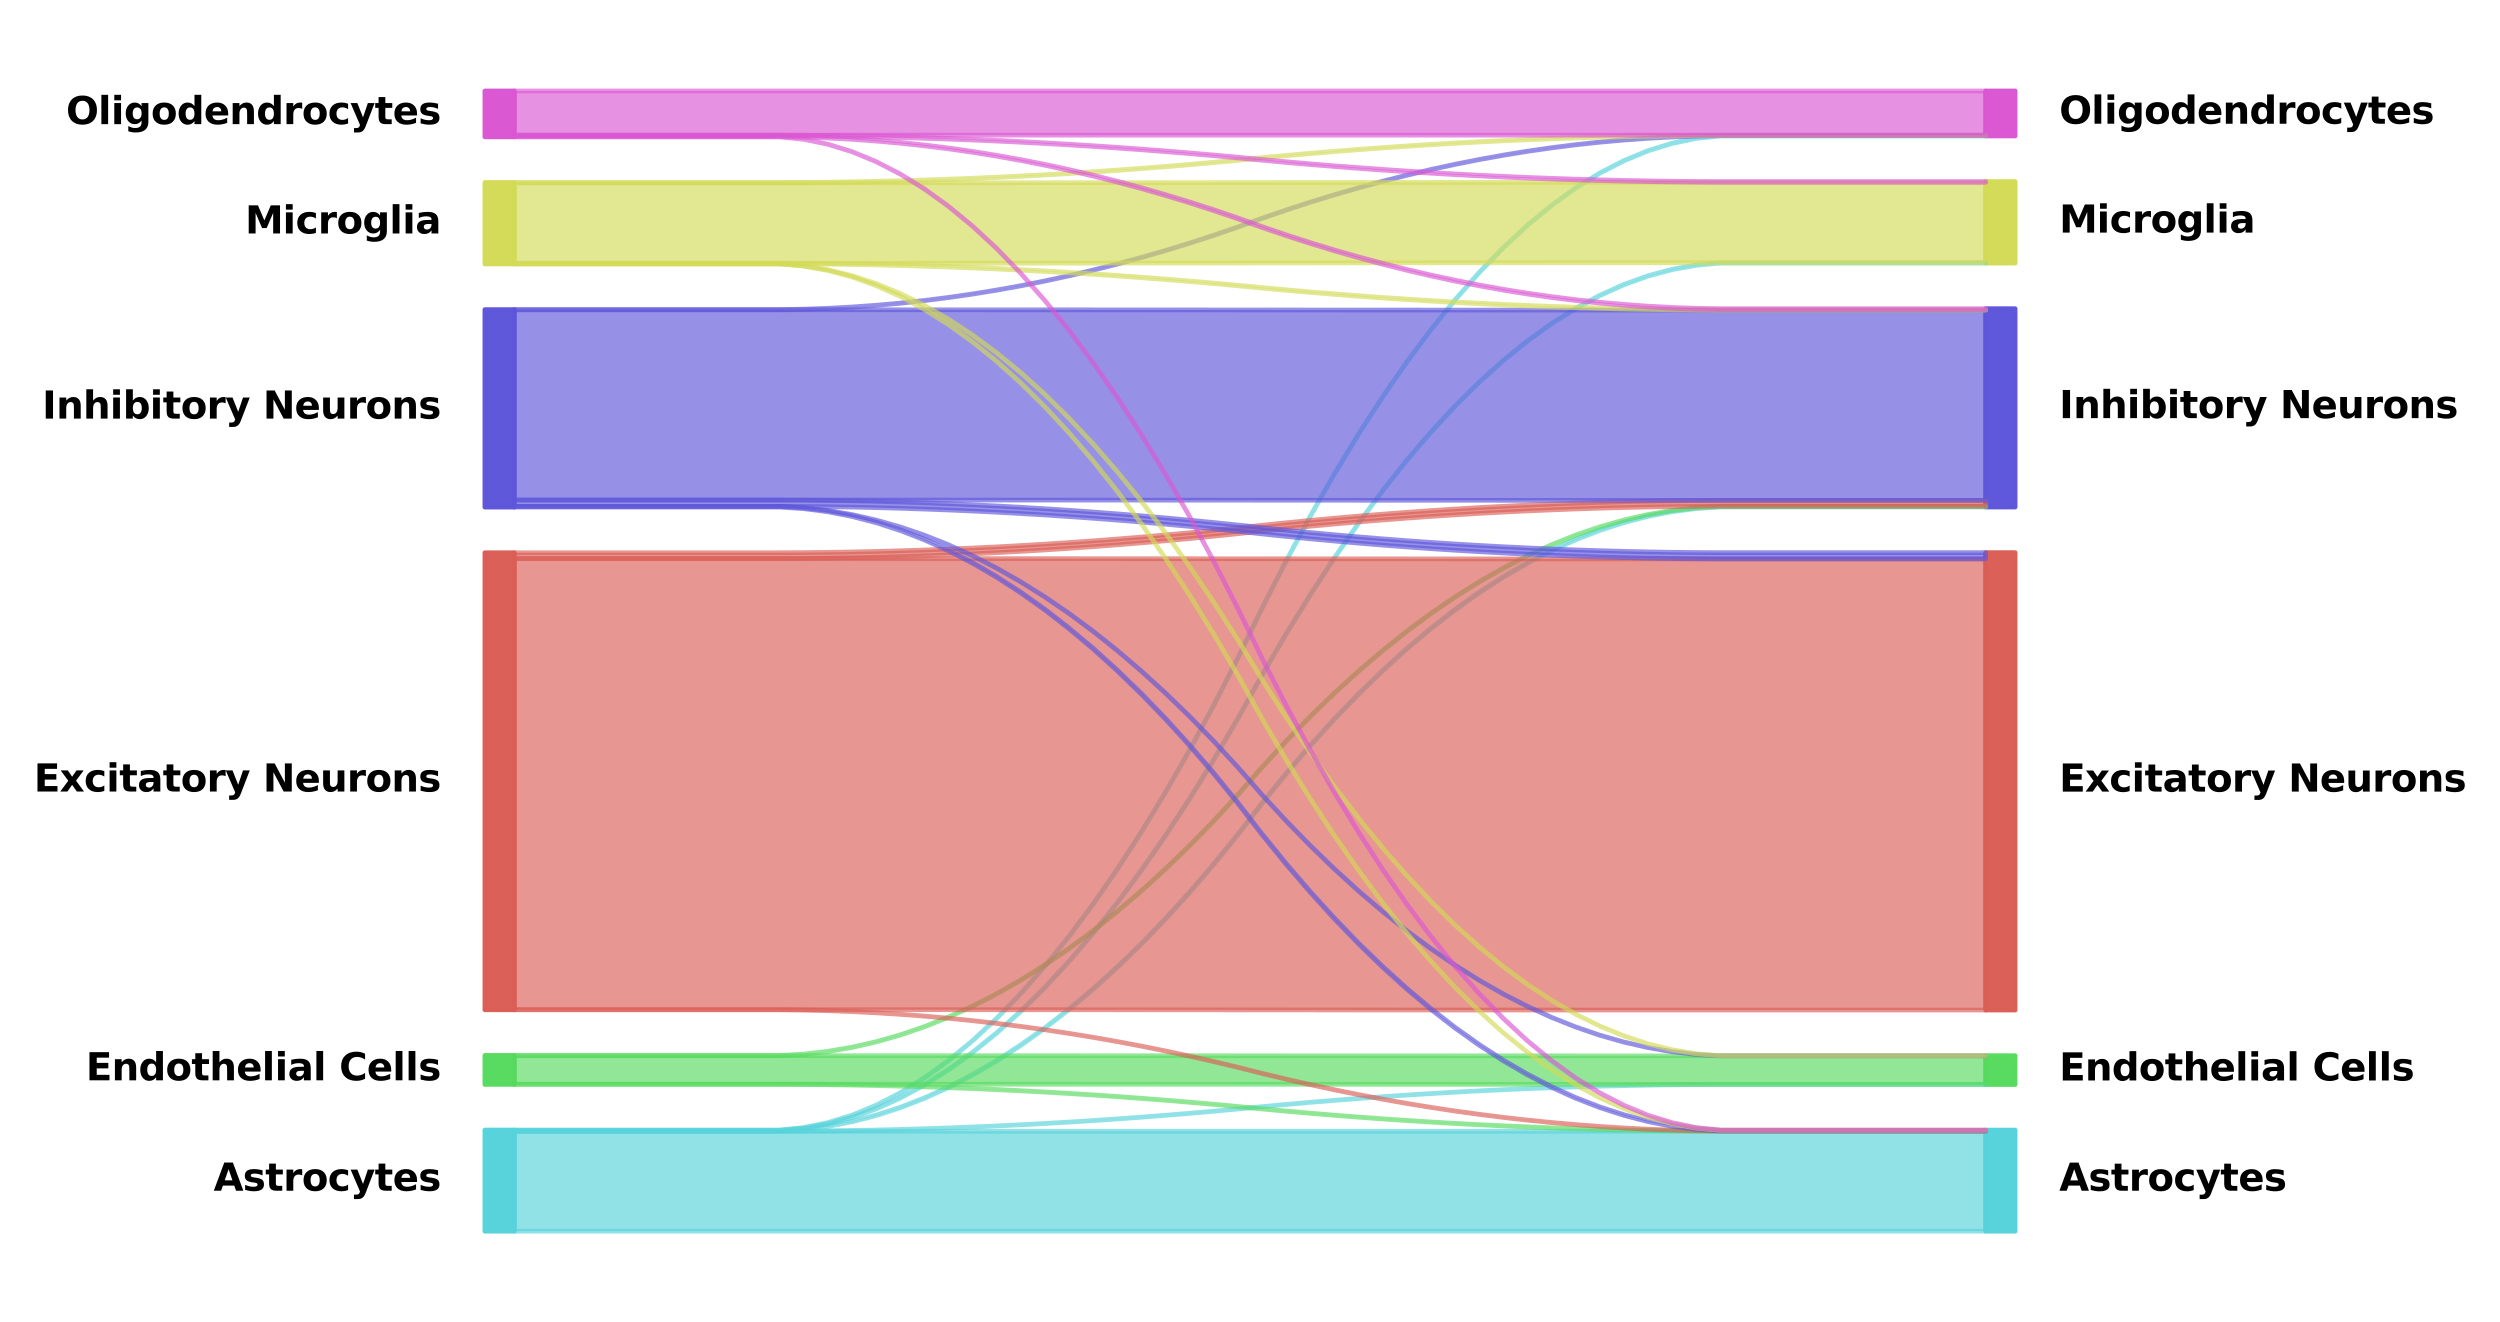 <?xml version="1.0" encoding="utf-8" standalone="no"?>
<!DOCTYPE svg PUBLIC "-//W3C//DTD SVG 1.1//EN"
  "http://www.w3.org/Graphics/SVG/1.1/DTD/svg11.dtd">
<svg xmlns:xlink="http://www.w3.org/1999/xlink" width="530.407pt" height="280.512pt" viewBox="0 0 530.407 280.512" xmlns="http://www.w3.org/2000/svg" version="1.1">
 <defs>
  <style type="text/css">*{stroke-linejoin: round; stroke-linecap: butt}</style>
 </defs>
 <g id="figure_1">
  <g id="patch_1">
   <path d="M 0 280.512 
L 530.407 280.512 
L 530.407 0 
L 0 0 
z
" style="fill: #ffffff"/>
  </g>
  <g id="axes_1">
   <g id="PolyCollection_1">
    <defs>
     <path id="mf3092cf5f9" d="M 102.876 -40.767 
L 102.876 -19.296 
L 109.12 -19.296 
L 109.12 -40.767 
L 109.12 -40.767 
L 102.876 -40.767 
z
" style="stroke: #57d3db; stroke-opacity: 0.99"/>
    </defs>
    <g clip-path="url(#p7c3d92af0b)">
     <use xlink:href="#mf3092cf5f9" x="0" y="280.512" style="fill: #57d3db; fill-opacity: 0.99; stroke: #57d3db; stroke-opacity: 0.99"/>
    </g>
   </g>
   <g id="PolyCollection_2">
    <defs>
     <path id="madf42bfca4" d="M 102.876 -56.591 
L 102.876 -50.443 
L 109.12 -50.443 
L 109.12 -56.591 
L 109.12 -56.591 
L 102.876 -56.591 
z
" style="stroke: #57db5f; stroke-opacity: 0.99"/>
    </defs>
    <g clip-path="url(#p7c3d92af0b)">
     <use xlink:href="#madf42bfca4" x="0" y="280.512" style="fill: #57db5f; fill-opacity: 0.99; stroke: #57db5f; stroke-opacity: 0.99"/>
    </g>
   </g>
   <g id="PolyCollection_3">
    <defs>
     <path id="m2d3e508fb2" d="M 102.876 -163.243 
L 102.876 -66.268 
L 109.12 -66.268 
L 109.12 -163.243 
L 109.12 -163.243 
L 102.876 -163.243 
z
" style="stroke: #db5f57; stroke-opacity: 0.99"/>
    </defs>
    <g clip-path="url(#p7c3d92af0b)">
     <use xlink:href="#m2d3e508fb2" x="0" y="280.512" style="fill: #db5f57; fill-opacity: 0.99; stroke: #db5f57; stroke-opacity: 0.99"/>
    </g>
   </g>
   <g id="PolyCollection_4">
    <defs>
     <path id="m28c54aafb8" d="M 102.876 -214.827 
L 102.876 -172.92 
L 109.12 -172.92 
L 109.12 -214.827 
L 109.12 -214.827 
L 102.876 -214.827 
z
" style="stroke: #5f57db; stroke-opacity: 0.99"/>
    </defs>
    <g clip-path="url(#p7c3d92af0b)">
     <use xlink:href="#m28c54aafb8" x="0" y="280.512" style="fill: #5f57db; fill-opacity: 0.99; stroke: #5f57db; stroke-opacity: 0.99"/>
    </g>
   </g>
   <g id="PolyCollection_5">
    <defs>
     <path id="mbab1ce341d" d="M 102.876 -241.8 
L 102.876 -224.504 
L 109.12 -224.504 
L 109.12 -241.8 
L 109.12 -241.8 
L 102.876 -241.8 
z
" style="stroke: #d3db57; stroke-opacity: 0.99"/>
    </defs>
    <g clip-path="url(#p7c3d92af0b)">
     <use xlink:href="#mbab1ce341d" x="0" y="280.512" style="fill: #d3db57; fill-opacity: 0.99; stroke: #d3db57; stroke-opacity: 0.99"/>
    </g>
   </g>
   <g id="PolyCollection_6">
    <defs>
     <path id="m8519087e65" d="M 102.876 -261.216 
L 102.876 -251.477 
L 109.12 -251.477 
L 109.12 -261.216 
L 109.12 -261.216 
L 102.876 -261.216 
z
" style="stroke: #db57d3; stroke-opacity: 0.99"/>
    </defs>
    <g clip-path="url(#p7c3d92af0b)">
     <use xlink:href="#m8519087e65" x="0" y="280.512" style="fill: #db57d3; fill-opacity: 0.99; stroke: #db57d3; stroke-opacity: 0.99"/>
    </g>
   </g>
   <g id="PolyCollection_7">
    <defs>
     <path id="m3e9c2f4925" d="M 421.287 -40.748 
L 421.287 -19.296 
L 427.531 -19.296 
L 427.531 -40.748 
L 427.531 -40.748 
L 421.287 -40.748 
z
" style="stroke: #57d3db; stroke-opacity: 0.99"/>
    </defs>
    <g clip-path="url(#p7c3d92af0b)">
     <use xlink:href="#m3e9c2f4925" x="0" y="280.512" style="fill: #57d3db; fill-opacity: 0.99; stroke: #57d3db; stroke-opacity: 0.99"/>
    </g>
   </g>
   <g id="PolyCollection_8">
    <defs>
     <path id="m417ad4c40c" d="M 421.287 -56.535 
L 421.287 -50.425 
L 427.531 -50.425 
L 427.531 -56.535 
L 427.531 -56.535 
L 421.287 -56.535 
z
" style="stroke: #57db5f; stroke-opacity: 0.99"/>
    </defs>
    <g clip-path="url(#p7c3d92af0b)">
     <use xlink:href="#m417ad4c40c" x="0" y="280.512" style="fill: #57db5f; fill-opacity: 0.99; stroke: #57db5f; stroke-opacity: 0.99"/>
    </g>
   </g>
   <g id="PolyCollection_9">
    <defs>
     <path id="md04e07ebed" d="M 421.287 -163.262 
L 421.287 -66.212 
L 427.531 -66.212 
L 427.531 -163.262 
L 427.531 -163.262 
L 421.287 -163.262 
z
" style="stroke: #db5f57; stroke-opacity: 0.99"/>
    </defs>
    <g clip-path="url(#p7c3d92af0b)">
     <use xlink:href="#md04e07ebed" x="0" y="280.512" style="fill: #db5f57; fill-opacity: 0.99; stroke: #db5f57; stroke-opacity: 0.99"/>
    </g>
   </g>
   <g id="PolyCollection_10">
    <defs>
     <path id="m12deda2bc2" d="M 421.287 -215.015 
L 421.287 -172.938 
L 427.531 -172.938 
L 427.531 -215.015 
L 427.531 -215.015 
L 421.287 -215.015 
z
" style="stroke: #5f57db; stroke-opacity: 0.99"/>
    </defs>
    <g clip-path="url(#p7c3d92af0b)">
     <use xlink:href="#m12deda2bc2" x="0" y="280.512" style="fill: #5f57db; fill-opacity: 0.99; stroke: #5f57db; stroke-opacity: 0.99"/>
    </g>
   </g>
   <g id="PolyCollection_11">
    <defs>
     <path id="m287b201176" d="M 421.287 -241.988 
L 421.287 -224.692 
L 427.531 -224.692 
L 427.531 -241.988 
L 427.531 -241.988 
L 421.287 -241.988 
z
" style="stroke: #d3db57; stroke-opacity: 0.99"/>
    </defs>
    <g clip-path="url(#p7c3d92af0b)">
     <use xlink:href="#m287b201176" x="0" y="280.512" style="fill: #d3db57; fill-opacity: 0.99; stroke: #d3db57; stroke-opacity: 0.99"/>
    </g>
   </g>
   <g id="PolyCollection_12">
    <defs>
     <path id="m9a03740bc6" d="M 421.287 -261.216 
L 421.287 -251.665 
L 427.531 -251.665 
L 427.531 -261.216 
L 427.531 -261.216 
L 421.287 -261.216 
z
" style="stroke: #db57d3; stroke-opacity: 0.99"/>
    </defs>
    <g clip-path="url(#p7c3d92af0b)">
     <use xlink:href="#m9a03740bc6" x="0" y="280.512" style="fill: #db57d3; fill-opacity: 0.99; stroke: #db57d3; stroke-opacity: 0.99"/>
    </g>
   </g>
   <g id="PolyCollection_13">
    <defs>
     <path id="ma5ee10726e" d="M 109.12 -40.503 
L 109.12 -19.296 
L 114.237 -19.296 
L 119.355 -19.296 
L 124.472 -19.296 
L 129.59 -19.296 
L 134.707 -19.296 
L 139.825 -19.296 
L 144.942 -19.296 
L 150.06 -19.296 
L 155.177 -19.296 
L 160.295 -19.296 
L 165.412 -19.296 
L 170.53 -19.296 
L 175.647 -19.296 
L 180.765 -19.296 
L 185.882 -19.296 
L 191 -19.296 
L 196.117 -19.296 
L 201.235 -19.296 
L 206.352 -19.296 
L 211.47 -19.296 
L 216.587 -19.296 
L 221.705 -19.296 
L 226.822 -19.296 
L 231.94 -19.296 
L 237.057 -19.296 
L 242.175 -19.296 
L 247.292 -19.296 
L 252.41 -19.296 
L 257.527 -19.296 
L 262.645 -19.296 
L 267.762 -19.296 
L 272.88 -19.296 
L 277.997 -19.296 
L 283.115 -19.296 
L 288.232 -19.296 
L 293.35 -19.296 
L 298.467 -19.296 
L 303.585 -19.296 
L 308.702 -19.296 
L 313.82 -19.296 
L 318.937 -19.296 
L 324.055 -19.296 
L 329.172 -19.296 
L 334.29 -19.296 
L 339.407 -19.296 
L 344.525 -19.296 
L 349.642 -19.296 
L 354.76 -19.296 
L 359.877 -19.296 
L 364.995 -19.296 
L 370.112 -19.296 
L 375.23 -19.296 
L 380.347 -19.296 
L 385.465 -19.296 
L 390.582 -19.296 
L 395.7 -19.296 
L 400.817 -19.296 
L 405.935 -19.296 
L 411.052 -19.296 
L 416.17 -19.296 
L 421.287 -19.296 
L 421.287 -40.503 
L 421.287 -40.503 
L 416.17 -40.503 
L 411.052 -40.503 
L 405.935 -40.503 
L 400.817 -40.503 
L 395.7 -40.503 
L 390.582 -40.503 
L 385.465 -40.503 
L 380.347 -40.503 
L 375.23 -40.503 
L 370.112 -40.503 
L 364.995 -40.503 
L 359.877 -40.503 
L 354.76 -40.503 
L 349.642 -40.503 
L 344.525 -40.503 
L 339.407 -40.503 
L 334.29 -40.503 
L 329.172 -40.503 
L 324.055 -40.503 
L 318.937 -40.503 
L 313.82 -40.503 
L 308.702 -40.503 
L 303.585 -40.503 
L 298.467 -40.503 
L 293.35 -40.503 
L 288.232 -40.503 
L 283.115 -40.503 
L 277.997 -40.503 
L 272.88 -40.503 
L 267.762 -40.503 
L 262.645 -40.503 
L 257.527 -40.503 
L 252.41 -40.503 
L 247.292 -40.503 
L 242.175 -40.503 
L 237.057 -40.503 
L 231.94 -40.503 
L 226.822 -40.503 
L 221.705 -40.503 
L 216.587 -40.503 
L 211.47 -40.503 
L 206.352 -40.503 
L 201.235 -40.503 
L 196.117 -40.503 
L 191 -40.503 
L 185.882 -40.503 
L 180.765 -40.503 
L 175.647 -40.503 
L 170.53 -40.503 
L 165.412 -40.503 
L 160.295 -40.503 
L 155.177 -40.503 
L 150.06 -40.503 
L 144.942 -40.503 
L 139.825 -40.503 
L 134.707 -40.503 
L 129.59 -40.503 
L 124.472 -40.503 
L 119.355 -40.503 
L 114.237 -40.503 
L 109.12 -40.503 
z
" style="stroke: #57d3db; stroke-opacity: 0.65"/>
    </defs>
    <g clip-path="url(#p7c3d92af0b)">
     <use xlink:href="#ma5ee10726e" x="0" y="280.512" style="fill: #57d3db; fill-opacity: 0.65; stroke: #57d3db; stroke-opacity: 0.65"/>
    </g>
   </g>
   <g id="PolyCollection_14">
    <defs>
     <path id="m050b0e87cb" d="M 109.12 -40.522 
L 109.12 -40.503 
L 114.237 -40.503 
L 119.355 -40.503 
L 124.472 -40.503 
L 129.59 -40.503 
L 134.707 -40.503 
L 139.825 -40.503 
L 144.942 -40.503 
L 150.06 -40.503 
L 155.177 -40.503 
L 160.295 -40.503 
L 165.412 -40.503 
L 170.53 -40.528 
L 175.647 -40.578 
L 180.765 -40.652 
L 185.882 -40.751 
L 191 -40.875 
L 196.117 -41.024 
L 201.235 -41.198 
L 206.352 -41.396 
L 211.47 -41.62 
L 216.587 -41.868 
L 221.705 -42.14 
L 226.822 -42.438 
L 231.94 -42.76 
L 237.057 -43.108 
L 242.175 -43.48 
L 247.292 -43.877 
L 252.41 -44.298 
L 257.527 -44.745 
L 262.645 -45.216 
L 267.762 -45.712 
L 272.88 -46.183 
L 277.997 -46.63 
L 283.115 -47.051 
L 288.232 -47.448 
L 293.35 -47.82 
L 298.467 -48.167 
L 303.585 -48.49 
L 308.702 -48.788 
L 313.82 -49.06 
L 318.937 -49.308 
L 324.055 -49.532 
L 329.172 -49.73 
L 334.29 -49.904 
L 339.407 -50.053 
L 344.525 -50.177 
L 349.642 -50.276 
L 354.76 -50.35 
L 359.877 -50.4 
L 364.995 -50.425 
L 370.112 -50.425 
L 375.23 -50.425 
L 380.347 -50.425 
L 385.465 -50.425 
L 390.582 -50.425 
L 395.7 -50.425 
L 400.817 -50.425 
L 405.935 -50.425 
L 411.052 -50.425 
L 416.17 -50.425 
L 421.287 -50.425 
L 421.287 -50.443 
L 421.287 -50.443 
L 416.17 -50.443 
L 411.052 -50.443 
L 405.935 -50.443 
L 400.817 -50.443 
L 395.7 -50.443 
L 390.582 -50.443 
L 385.465 -50.443 
L 380.347 -50.443 
L 375.23 -50.443 
L 370.112 -50.443 
L 364.995 -50.443 
L 359.877 -50.419 
L 354.76 -50.369 
L 349.642 -50.295 
L 344.525 -50.195 
L 339.407 -50.071 
L 334.29 -49.923 
L 329.172 -49.749 
L 324.055 -49.55 
L 318.937 -49.327 
L 313.82 -49.079 
L 308.702 -48.806 
L 303.585 -48.509 
L 298.467 -48.186 
L 293.35 -47.839 
L 288.232 -47.467 
L 283.115 -47.07 
L 277.997 -46.649 
L 272.88 -46.202 
L 267.762 -45.731 
L 262.645 -45.235 
L 257.527 -44.763 
L 252.41 -44.317 
L 247.292 -43.895 
L 242.175 -43.499 
L 237.057 -43.126 
L 231.94 -42.779 
L 226.822 -42.457 
L 221.705 -42.159 
L 216.587 -41.886 
L 211.47 -41.638 
L 206.352 -41.415 
L 201.235 -41.217 
L 196.117 -41.043 
L 191 -40.894 
L 185.882 -40.77 
L 180.765 -40.671 
L 175.647 -40.597 
L 170.53 -40.547 
L 165.412 -40.522 
L 160.295 -40.522 
L 155.177 -40.522 
L 150.06 -40.522 
L 144.942 -40.522 
L 139.825 -40.522 
L 134.707 -40.522 
L 129.59 -40.522 
L 124.472 -40.522 
L 119.355 -40.522 
L 114.237 -40.522 
L 109.12 -40.522 
z
" style="stroke: #57d3db; stroke-opacity: 0.65"/>
    </defs>
    <g clip-path="url(#p7c3d92af0b)">
     <use xlink:href="#m050b0e87cb" x="0" y="280.512" style="fill: #57d3db; fill-opacity: 0.65; stroke: #57d3db; stroke-opacity: 0.65"/>
    </g>
   </g>
   <g id="PolyCollection_15">
    <defs>
     <path id="ma57e66cff9" d="M 109.12 -40.635 
L 109.12 -40.522 
L 114.237 -40.522 
L 119.355 -40.522 
L 124.472 -40.522 
L 129.59 -40.522 
L 134.707 -40.522 
L 139.825 -40.522 
L 144.942 -40.522 
L 150.06 -40.522 
L 155.177 -40.522 
L 160.295 -40.522 
L 165.412 -40.522 
L 170.53 -40.853 
L 175.647 -41.515 
L 180.765 -42.508 
L 185.882 -43.833 
L 191 -45.488 
L 196.117 -47.474 
L 201.235 -49.791 
L 206.352 -52.44 
L 211.47 -55.419 
L 216.587 -58.729 
L 221.705 -62.371 
L 226.822 -66.343 
L 231.94 -70.647 
L 237.057 -75.281 
L 242.175 -80.247 
L 247.292 -85.544 
L 252.41 -91.171 
L 257.527 -97.13 
L 262.645 -103.42 
L 267.762 -110.041 
L 272.88 -116.33 
L 277.997 -122.289 
L 283.115 -127.917 
L 288.232 -133.214 
L 293.35 -138.179 
L 298.467 -142.814 
L 303.585 -147.117 
L 308.702 -151.09 
L 313.82 -154.731 
L 318.937 -158.042 
L 324.055 -161.021 
L 329.172 -163.669 
L 334.29 -165.987 
L 339.407 -167.973 
L 344.525 -169.628 
L 349.642 -170.952 
L 354.76 -171.945 
L 359.877 -172.607 
L 364.995 -172.938 
L 370.112 -172.938 
L 375.23 -172.938 
L 380.347 -172.938 
L 385.465 -172.938 
L 390.582 -172.938 
L 395.7 -172.938 
L 400.817 -172.938 
L 405.935 -172.938 
L 411.052 -172.938 
L 416.17 -172.938 
L 421.287 -172.938 
L 421.287 -173.051 
L 421.287 -173.051 
L 416.17 -173.051 
L 411.052 -173.051 
L 405.935 -173.051 
L 400.817 -173.051 
L 395.7 -173.051 
L 390.582 -173.051 
L 385.465 -173.051 
L 380.347 -173.051 
L 375.23 -173.051 
L 370.112 -173.051 
L 364.995 -173.051 
L 359.877 -172.72 
L 354.76 -172.058 
L 349.642 -171.065 
L 344.525 -169.741 
L 339.407 -168.086 
L 334.29 -166.099 
L 329.172 -163.782 
L 324.055 -161.134 
L 318.937 -158.154 
L 313.82 -154.844 
L 308.702 -151.203 
L 303.585 -147.23 
L 298.467 -142.927 
L 293.35 -138.292 
L 288.232 -133.326 
L 283.115 -128.03 
L 277.997 -122.402 
L 272.88 -116.443 
L 267.762 -110.154 
L 262.645 -103.533 
L 257.527 -97.243 
L 252.41 -91.284 
L 247.292 -85.657 
L 242.175 -80.36 
L 237.057 -75.394 
L 231.94 -70.76 
L 226.822 -66.456 
L 221.705 -62.484 
L 216.587 -58.842 
L 211.47 -55.532 
L 206.352 -52.552 
L 201.235 -49.904 
L 196.117 -47.587 
L 191 -45.601 
L 185.882 -43.945 
L 180.765 -42.621 
L 175.647 -41.628 
L 170.53 -40.966 
L 165.412 -40.635 
L 160.295 -40.635 
L 155.177 -40.635 
L 150.06 -40.635 
L 144.942 -40.635 
L 139.825 -40.635 
L 134.707 -40.635 
L 129.59 -40.635 
L 124.472 -40.635 
L 119.355 -40.635 
L 114.237 -40.635 
L 109.12 -40.635 
z
" style="stroke: #57d3db; stroke-opacity: 0.65"/>
    </defs>
    <g clip-path="url(#p7c3d92af0b)">
     <use xlink:href="#ma57e66cff9" x="0" y="280.512" style="fill: #57d3db; fill-opacity: 0.65; stroke: #57d3db; stroke-opacity: 0.65"/>
    </g>
   </g>
   <g id="PolyCollection_16">
    <defs>
     <path id="m1a53b9beb9" d="M 109.12 -40.71 
L 109.12 -40.635 
L 114.237 -40.635 
L 119.355 -40.635 
L 124.472 -40.635 
L 129.59 -40.635 
L 134.707 -40.635 
L 139.825 -40.635 
L 144.942 -40.635 
L 150.06 -40.635 
L 155.177 -40.635 
L 160.295 -40.635 
L 165.412 -40.635 
L 170.53 -41.095 
L 175.647 -42.015 
L 180.765 -43.396 
L 185.882 -45.236 
L 191 -47.537 
L 196.117 -50.298 
L 201.235 -53.519 
L 206.352 -57.2 
L 211.47 -61.341 
L 216.587 -65.943 
L 221.705 -71.004 
L 226.822 -76.526 
L 231.94 -82.508 
L 237.057 -88.95 
L 242.175 -95.852 
L 247.292 -103.214 
L 252.41 -111.037 
L 257.527 -119.319 
L 262.645 -128.062 
L 267.762 -137.265 
L 272.88 -146.007 
L 277.997 -154.29 
L 283.115 -162.112 
L 288.232 -169.475 
L 293.35 -176.377 
L 298.467 -182.819 
L 303.585 -188.801 
L 308.702 -194.322 
L 313.82 -199.384 
L 318.937 -203.985 
L 324.055 -208.126 
L 329.172 -211.808 
L 334.29 -215.029 
L 339.407 -217.789 
L 344.525 -220.09 
L 349.642 -221.931 
L 354.76 -223.311 
L 359.877 -224.231 
L 364.995 -224.692 
L 370.112 -224.692 
L 375.23 -224.692 
L 380.347 -224.692 
L 385.465 -224.692 
L 390.582 -224.692 
L 395.7 -224.692 
L 400.817 -224.692 
L 405.935 -224.692 
L 411.052 -224.692 
L 416.17 -224.692 
L 421.287 -224.692 
L 421.287 -224.767 
L 421.287 -224.767 
L 416.17 -224.767 
L 411.052 -224.767 
L 405.935 -224.767 
L 400.817 -224.767 
L 395.7 -224.767 
L 390.582 -224.767 
L 385.465 -224.767 
L 380.347 -224.767 
L 375.23 -224.767 
L 370.112 -224.767 
L 364.995 -224.767 
L 359.877 -224.307 
L 354.76 -223.386 
L 349.642 -222.006 
L 344.525 -220.165 
L 339.407 -217.865 
L 334.29 -215.104 
L 329.172 -211.883 
L 324.055 -208.202 
L 318.937 -204.06 
L 313.82 -199.459 
L 308.702 -194.397 
L 303.585 -188.876 
L 298.467 -182.894 
L 293.35 -176.452 
L 288.232 -169.55 
L 283.115 -162.188 
L 277.997 -154.365 
L 272.88 -146.083 
L 267.762 -137.34 
L 262.645 -128.137 
L 257.527 -119.394 
L 252.41 -111.112 
L 247.292 -103.289 
L 242.175 -95.927 
L 237.057 -89.025 
L 231.94 -82.583 
L 226.822 -76.601 
L 221.705 -71.08 
L 216.587 -66.018 
L 211.47 -61.417 
L 206.352 -57.275 
L 201.235 -53.594 
L 196.117 -50.373 
L 191 -47.612 
L 185.882 -45.312 
L 180.765 -43.471 
L 175.647 -42.091 
L 170.53 -41.17 
L 165.412 -40.71 
L 160.295 -40.71 
L 155.177 -40.71 
L 150.06 -40.71 
L 144.942 -40.71 
L 139.825 -40.71 
L 134.707 -40.71 
L 129.59 -40.71 
L 124.472 -40.71 
L 119.355 -40.71 
L 114.237 -40.71 
L 109.12 -40.71 
z
" style="stroke: #57d3db; stroke-opacity: 0.65"/>
    </defs>
    <g clip-path="url(#p7c3d92af0b)">
     <use xlink:href="#m1a53b9beb9" x="0" y="280.512" style="fill: #57d3db; fill-opacity: 0.65; stroke: #57d3db; stroke-opacity: 0.65"/>
    </g>
   </g>
   <g id="PolyCollection_17">
    <defs>
     <path id="m4f309df4c1" d="M 109.12 -40.767 
L 109.12 -40.71 
L 114.237 -40.71 
L 119.355 -40.71 
L 124.472 -40.71 
L 129.59 -40.71 
L 134.707 -40.71 
L 139.825 -40.71 
L 144.942 -40.71 
L 150.06 -40.71 
L 155.177 -40.71 
L 160.295 -40.71 
L 165.412 -40.71 
L 170.53 -41.238 
L 175.647 -42.292 
L 180.765 -43.874 
L 185.882 -45.984 
L 191 -48.621 
L 196.117 -51.785 
L 201.235 -55.477 
L 206.352 -59.696 
L 211.47 -64.443 
L 216.587 -69.716 
L 221.705 -75.518 
L 226.822 -81.846 
L 231.94 -88.702 
L 237.057 -96.086 
L 242.175 -103.997 
L 247.292 -112.435 
L 252.41 -121.4 
L 257.527 -130.893 
L 262.645 -140.914 
L 267.762 -151.462 
L 272.88 -161.482 
L 277.997 -170.975 
L 283.115 -179.94 
L 288.232 -188.379 
L 293.35 -196.289 
L 298.467 -203.673 
L 303.585 -210.529 
L 308.702 -216.858 
L 313.82 -222.659 
L 318.937 -227.933 
L 324.055 -232.679 
L 329.172 -236.898 
L 334.29 -240.59 
L 339.407 -243.754 
L 344.525 -246.391 
L 349.642 -248.501 
L 354.76 -250.083 
L 359.877 -251.138 
L 364.995 -251.665 
L 370.112 -251.665 
L 375.23 -251.665 
L 380.347 -251.665 
L 385.465 -251.665 
L 390.582 -251.665 
L 395.7 -251.665 
L 400.817 -251.665 
L 405.935 -251.665 
L 411.052 -251.665 
L 416.17 -251.665 
L 421.287 -251.665 
L 421.287 -251.722 
L 421.287 -251.722 
L 416.17 -251.722 
L 411.052 -251.722 
L 405.935 -251.722 
L 400.817 -251.722 
L 395.7 -251.722 
L 390.582 -251.722 
L 385.465 -251.722 
L 380.347 -251.722 
L 375.23 -251.722 
L 370.112 -251.722 
L 364.995 -251.722 
L 359.877 -251.194 
L 354.76 -250.139 
L 349.642 -248.557 
L 344.525 -246.448 
L 339.407 -243.811 
L 334.29 -240.646 
L 329.172 -236.955 
L 324.055 -232.736 
L 318.937 -227.989 
L 313.82 -222.715 
L 308.702 -216.914 
L 303.585 -210.585 
L 298.467 -203.729 
L 293.35 -196.346 
L 288.232 -188.435 
L 283.115 -179.997 
L 277.997 -171.031 
L 272.88 -161.538 
L 267.762 -151.518 
L 262.645 -140.97 
L 257.527 -130.95 
L 252.41 -121.457 
L 247.292 -112.491 
L 242.175 -104.053 
L 237.057 -96.142 
L 231.94 -88.759 
L 226.822 -81.903 
L 221.705 -75.574 
L 216.587 -69.773 
L 211.47 -64.499 
L 206.352 -59.753 
L 201.235 -55.533 
L 196.117 -51.842 
L 191 -48.677 
L 185.882 -46.04 
L 180.765 -43.931 
L 175.647 -42.349 
L 170.53 -41.294 
L 165.412 -40.767 
L 160.295 -40.767 
L 155.177 -40.767 
L 150.06 -40.767 
L 144.942 -40.767 
L 139.825 -40.767 
L 134.707 -40.767 
L 129.59 -40.767 
L 124.472 -40.767 
L 119.355 -40.767 
L 114.237 -40.767 
L 109.12 -40.767 
z
" style="stroke: #57d3db; stroke-opacity: 0.65"/>
    </defs>
    <g clip-path="url(#p7c3d92af0b)">
     <use xlink:href="#m4f309df4c1" x="0" y="280.512" style="fill: #57d3db; fill-opacity: 0.65; stroke: #57d3db; stroke-opacity: 0.65"/>
    </g>
   </g>
   <g id="PolyCollection_18">
    <defs>
     <path id="m8eeb50bc11" d="M 109.12 -50.481 
L 109.12 -50.443 
L 114.237 -50.443 
L 119.355 -50.443 
L 124.472 -50.443 
L 129.59 -50.443 
L 134.707 -50.443 
L 139.825 -50.443 
L 144.942 -50.443 
L 150.06 -50.443 
L 155.177 -50.443 
L 160.295 -50.443 
L 165.412 -50.443 
L 170.53 -50.419 
L 175.647 -50.369 
L 180.765 -50.294 
L 185.882 -50.195 
L 191 -50.071 
L 196.117 -49.922 
L 201.235 -49.748 
L 206.352 -49.549 
L 211.47 -49.325 
L 216.587 -49.077 
L 221.705 -48.803 
L 226.822 -48.505 
L 231.94 -48.182 
L 237.057 -47.834 
L 242.175 -47.461 
L 247.292 -47.064 
L 252.41 -46.641 
L 257.527 -46.194 
L 262.645 -45.722 
L 267.762 -45.225 
L 272.88 -44.753 
L 277.997 -44.305 
L 283.115 -43.883 
L 288.232 -43.485 
L 293.35 -43.113 
L 298.467 -42.765 
L 303.585 -42.442 
L 308.702 -42.143 
L 313.82 -41.87 
L 318.937 -41.622 
L 324.055 -41.398 
L 329.172 -41.199 
L 334.29 -41.025 
L 339.407 -40.876 
L 344.525 -40.752 
L 349.642 -40.652 
L 354.76 -40.578 
L 359.877 -40.528 
L 364.995 -40.503 
L 370.112 -40.503 
L 375.23 -40.503 
L 380.347 -40.503 
L 385.465 -40.503 
L 390.582 -40.503 
L 395.7 -40.503 
L 400.817 -40.503 
L 405.935 -40.503 
L 411.052 -40.503 
L 416.17 -40.503 
L 421.287 -40.503 
L 421.287 -40.541 
L 421.287 -40.541 
L 416.17 -40.541 
L 411.052 -40.541 
L 405.935 -40.541 
L 400.817 -40.541 
L 395.7 -40.541 
L 390.582 -40.541 
L 385.465 -40.541 
L 380.347 -40.541 
L 375.23 -40.541 
L 370.112 -40.541 
L 364.995 -40.541 
L 359.877 -40.566 
L 354.76 -40.616 
L 349.642 -40.69 
L 344.525 -40.789 
L 339.407 -40.914 
L 334.29 -41.063 
L 329.172 -41.237 
L 324.055 -41.436 
L 318.937 -41.659 
L 313.82 -41.908 
L 308.702 -42.181 
L 303.585 -42.479 
L 298.467 -42.802 
L 293.35 -43.15 
L 288.232 -43.523 
L 283.115 -43.921 
L 277.997 -44.343 
L 272.88 -44.79 
L 267.762 -45.262 
L 262.645 -45.759 
L 257.527 -46.232 
L 252.41 -46.679 
L 247.292 -47.101 
L 242.175 -47.499 
L 237.057 -47.872 
L 231.94 -48.22 
L 226.822 -48.543 
L 221.705 -48.841 
L 216.587 -49.114 
L 211.47 -49.363 
L 206.352 -49.586 
L 201.235 -49.785 
L 196.117 -49.959 
L 191 -50.108 
L 185.882 -50.232 
L 180.765 -50.332 
L 175.647 -50.406 
L 170.53 -50.456 
L 165.412 -50.481 
L 160.295 -50.481 
L 155.177 -50.481 
L 150.06 -50.481 
L 144.942 -50.481 
L 139.825 -50.481 
L 134.707 -50.481 
L 129.59 -50.481 
L 124.472 -50.481 
L 119.355 -50.481 
L 114.237 -50.481 
L 109.12 -50.481 
z
" style="stroke: #57db5f; stroke-opacity: 0.65"/>
    </defs>
    <g clip-path="url(#p7c3d92af0b)">
     <use xlink:href="#m8eeb50bc11" x="0" y="280.512" style="fill: #57db5f; fill-opacity: 0.65; stroke: #57db5f; stroke-opacity: 0.65"/>
    </g>
   </g>
   <g id="PolyCollection_19">
    <defs>
     <path id="ma1ae28dc10" d="M 109.12 -56.535 
L 109.12 -50.481 
L 114.237 -50.481 
L 119.355 -50.481 
L 124.472 -50.481 
L 129.59 -50.481 
L 134.707 -50.481 
L 139.825 -50.481 
L 144.942 -50.481 
L 150.06 -50.481 
L 155.177 -50.481 
L 160.295 -50.481 
L 165.412 -50.481 
L 170.53 -50.481 
L 175.647 -50.481 
L 180.765 -50.48 
L 185.882 -50.48 
L 191 -50.48 
L 196.117 -50.479 
L 201.235 -50.478 
L 206.352 -50.478 
L 211.47 -50.477 
L 216.587 -50.476 
L 221.705 -50.475 
L 226.822 -50.474 
L 231.94 -50.472 
L 237.057 -50.471 
L 242.175 -50.47 
L 247.292 -50.468 
L 252.41 -50.467 
L 257.527 -50.465 
L 262.645 -50.463 
L 267.762 -50.461 
L 272.88 -50.459 
L 277.997 -50.458 
L 283.115 -50.456 
L 288.232 -50.455 
L 293.35 -50.453 
L 298.467 -50.452 
L 303.585 -50.451 
L 308.702 -50.45 
L 313.82 -50.449 
L 318.937 -50.448 
L 324.055 -50.447 
L 329.172 -50.446 
L 334.29 -50.445 
L 339.407 -50.445 
L 344.525 -50.444 
L 349.642 -50.444 
L 354.76 -50.444 
L 359.877 -50.443 
L 364.995 -50.443 
L 370.112 -50.443 
L 375.23 -50.443 
L 380.347 -50.443 
L 385.465 -50.443 
L 390.582 -50.443 
L 395.7 -50.443 
L 400.817 -50.443 
L 405.935 -50.443 
L 411.052 -50.443 
L 416.17 -50.443 
L 421.287 -50.443 
L 421.287 -56.497 
L 421.287 -56.497 
L 416.17 -56.497 
L 411.052 -56.497 
L 405.935 -56.497 
L 400.817 -56.497 
L 395.7 -56.497 
L 390.582 -56.497 
L 385.465 -56.497 
L 380.347 -56.497 
L 375.23 -56.497 
L 370.112 -56.497 
L 364.995 -56.497 
L 359.877 -56.497 
L 354.76 -56.498 
L 349.642 -56.498 
L 344.525 -56.498 
L 339.407 -56.499 
L 334.29 -56.499 
L 329.172 -56.5 
L 324.055 -56.501 
L 318.937 -56.501 
L 313.82 -56.502 
L 308.702 -56.503 
L 303.585 -56.505 
L 298.467 -56.506 
L 293.35 -56.507 
L 288.232 -56.509 
L 283.115 -56.51 
L 277.997 -56.512 
L 272.88 -56.513 
L 267.762 -56.515 
L 262.645 -56.517 
L 257.527 -56.519 
L 252.41 -56.52 
L 247.292 -56.522 
L 242.175 -56.524 
L 237.057 -56.525 
L 231.94 -56.526 
L 226.822 -56.528 
L 221.705 -56.529 
L 216.587 -56.53 
L 211.47 -56.531 
L 206.352 -56.531 
L 201.235 -56.532 
L 196.117 -56.533 
L 191 -56.533 
L 185.882 -56.534 
L 180.765 -56.534 
L 175.647 -56.535 
L 170.53 -56.535 
L 165.412 -56.535 
L 160.295 -56.535 
L 155.177 -56.535 
L 150.06 -56.535 
L 144.942 -56.535 
L 139.825 -56.535 
L 134.707 -56.535 
L 129.59 -56.535 
L 124.472 -56.535 
L 119.355 -56.535 
L 114.237 -56.535 
L 109.12 -56.535 
z
" style="stroke: #57db5f; stroke-opacity: 0.65"/>
    </defs>
    <g clip-path="url(#p7c3d92af0b)">
     <use xlink:href="#ma1ae28dc10" x="0" y="280.512" style="fill: #57db5f; fill-opacity: 0.65; stroke: #57db5f; stroke-opacity: 0.65"/>
    </g>
   </g>
   <g id="PolyCollection_20">
    <defs>
     <path id="mc65697dd9d" d="M 109.12 -56.591 
L 109.12 -56.535 
L 114.237 -56.535 
L 119.355 -56.535 
L 124.472 -56.535 
L 129.59 -56.535 
L 134.707 -56.535 
L 139.825 -56.535 
L 144.942 -56.535 
L 150.06 -56.535 
L 155.177 -56.535 
L 160.295 -56.535 
L 165.412 -56.535 
L 170.53 -56.826 
L 175.647 -57.409 
L 180.765 -58.283 
L 185.882 -59.448 
L 191 -60.904 
L 196.117 -62.652 
L 201.235 -64.691 
L 206.352 -67.021 
L 211.47 -69.643 
L 216.587 -72.556 
L 221.705 -75.76 
L 226.822 -79.256 
L 231.94 -83.042 
L 237.057 -87.12 
L 242.175 -91.49 
L 247.292 -96.15 
L 252.41 -101.102 
L 257.527 -106.346 
L 262.645 -111.88 
L 267.762 -117.706 
L 272.88 -123.241 
L 277.997 -128.484 
L 283.115 -133.436 
L 288.232 -138.096 
L 293.35 -142.466 
L 298.467 -146.544 
L 303.585 -150.331 
L 308.702 -153.826 
L 313.82 -157.03 
L 318.937 -159.943 
L 324.055 -162.565 
L 329.172 -164.895 
L 334.29 -166.934 
L 339.407 -168.682 
L 344.525 -170.138 
L 349.642 -171.304 
L 354.76 -172.177 
L 359.877 -172.76 
L 364.995 -173.051 
L 370.112 -173.051 
L 375.23 -173.051 
L 380.347 -173.051 
L 385.465 -173.051 
L 390.582 -173.051 
L 395.7 -173.051 
L 400.817 -173.051 
L 405.935 -173.051 
L 411.052 -173.051 
L 416.17 -173.051 
L 421.287 -173.051 
L 421.287 -173.108 
L 421.287 -173.108 
L 416.17 -173.108 
L 411.052 -173.108 
L 405.935 -173.108 
L 400.817 -173.108 
L 395.7 -173.108 
L 390.582 -173.108 
L 385.465 -173.108 
L 380.347 -173.108 
L 375.23 -173.108 
L 370.112 -173.108 
L 364.995 -173.108 
L 359.877 -172.816 
L 354.76 -172.234 
L 349.642 -171.36 
L 344.525 -170.195 
L 339.407 -168.738 
L 334.29 -166.991 
L 329.172 -164.952 
L 324.055 -162.621 
L 318.937 -160 
L 313.82 -157.087 
L 308.702 -153.882 
L 303.585 -150.387 
L 298.467 -146.6 
L 293.35 -142.522 
L 288.232 -138.153 
L 283.115 -133.492 
L 277.997 -128.54 
L 272.88 -123.297 
L 267.762 -117.762 
L 262.645 -111.937 
L 257.527 -106.402 
L 252.41 -101.159 
L 247.292 -96.207 
L 242.175 -91.546 
L 237.057 -87.177 
L 231.94 -83.099 
L 226.822 -79.312 
L 221.705 -75.816 
L 216.587 -72.612 
L 211.47 -69.699 
L 206.352 -67.078 
L 201.235 -64.747 
L 196.117 -62.708 
L 191 -60.961 
L 185.882 -59.504 
L 180.765 -58.339 
L 175.647 -57.465 
L 170.53 -56.883 
L 165.412 -56.591 
L 160.295 -56.591 
L 155.177 -56.591 
L 150.06 -56.591 
L 144.942 -56.591 
L 139.825 -56.591 
L 134.707 -56.591 
L 129.59 -56.591 
L 124.472 -56.591 
L 119.355 -56.591 
L 114.237 -56.591 
L 109.12 -56.591 
z
" style="stroke: #57db5f; stroke-opacity: 0.65"/>
    </defs>
    <g clip-path="url(#p7c3d92af0b)">
     <use xlink:href="#mc65697dd9d" x="0" y="280.512" style="fill: #57db5f; fill-opacity: 0.65; stroke: #57db5f; stroke-opacity: 0.65"/>
    </g>
   </g>
   <g id="PolyCollection_21">
    <defs>
     <path id="m71bd50415c" d="M 109.12 -66.287 
L 109.12 -66.268 
L 114.237 -66.268 
L 119.355 -66.268 
L 124.472 -66.268 
L 129.59 -66.268 
L 134.707 -66.268 
L 139.825 -66.268 
L 144.942 -66.268 
L 150.06 -66.268 
L 155.177 -66.268 
L 160.295 -66.268 
L 165.412 -66.268 
L 170.53 -66.204 
L 175.647 -66.075 
L 180.765 -65.882 
L 185.882 -65.625 
L 191 -65.303 
L 196.117 -64.917 
L 201.235 -64.467 
L 206.352 -63.953 
L 211.47 -63.374 
L 216.587 -62.731 
L 221.705 -62.023 
L 226.822 -61.251 
L 231.94 -60.415 
L 237.057 -59.515 
L 242.175 -58.55 
L 247.292 -57.521 
L 252.41 -56.427 
L 257.527 -55.27 
L 262.645 -54.048 
L 267.762 -52.761 
L 272.88 -51.539 
L 277.997 -50.382 
L 283.115 -49.288 
L 288.232 -48.259 
L 293.35 -47.294 
L 298.467 -46.394 
L 303.585 -45.558 
L 308.702 -44.786 
L 313.82 -44.078 
L 318.937 -43.435 
L 324.055 -42.856 
L 329.172 -42.342 
L 334.29 -41.892 
L 339.407 -41.506 
L 344.525 -41.184 
L 349.642 -40.927 
L 354.76 -40.734 
L 359.877 -40.605 
L 364.995 -40.541 
L 370.112 -40.541 
L 375.23 -40.541 
L 380.347 -40.541 
L 385.465 -40.541 
L 390.582 -40.541 
L 395.7 -40.541 
L 400.817 -40.541 
L 405.935 -40.541 
L 411.052 -40.541 
L 416.17 -40.541 
L 421.287 -40.541 
L 421.287 -40.56 
L 421.287 -40.56 
L 416.17 -40.56 
L 411.052 -40.56 
L 405.935 -40.56 
L 400.817 -40.56 
L 395.7 -40.56 
L 390.582 -40.56 
L 385.465 -40.56 
L 380.347 -40.56 
L 375.23 -40.56 
L 370.112 -40.56 
L 364.995 -40.56 
L 359.877 -40.624 
L 354.76 -40.753 
L 349.642 -40.946 
L 344.525 -41.203 
L 339.407 -41.525 
L 334.29 -41.91 
L 329.172 -42.361 
L 324.055 -42.875 
L 318.937 -43.454 
L 313.82 -44.097 
L 308.702 -44.805 
L 303.585 -45.577 
L 298.467 -46.413 
L 293.35 -47.313 
L 288.232 -48.278 
L 283.115 -49.307 
L 277.997 -50.4 
L 272.88 -51.558 
L 267.762 -52.78 
L 262.645 -54.066 
L 257.527 -55.289 
L 252.41 -56.446 
L 247.292 -57.54 
L 242.175 -58.569 
L 237.057 -59.533 
L 231.94 -60.434 
L 226.822 -61.27 
L 221.705 -62.042 
L 216.587 -62.749 
L 211.47 -63.393 
L 206.352 -63.971 
L 201.235 -64.486 
L 196.117 -64.936 
L 191 -65.322 
L 185.882 -65.644 
L 180.765 -65.901 
L 175.647 -66.094 
L 170.53 -66.223 
L 165.412 -66.287 
L 160.295 -66.287 
L 155.177 -66.287 
L 150.06 -66.287 
L 144.942 -66.287 
L 139.825 -66.287 
L 134.707 -66.287 
L 129.59 -66.287 
L 124.472 -66.287 
L 119.355 -66.287 
L 114.237 -66.287 
L 109.12 -66.287 
z
" style="stroke: #db5f57; stroke-opacity: 0.65"/>
    </defs>
    <g clip-path="url(#p7c3d92af0b)">
     <use xlink:href="#m71bd50415c" x="0" y="280.512" style="fill: #db5f57; fill-opacity: 0.65; stroke: #db5f57; stroke-opacity: 0.65"/>
    </g>
   </g>
   <g id="PolyCollection_22">
    <defs>
     <path id="m909525efa6" d="M 109.12 -162.002 
L 109.12 -66.287 
L 114.237 -66.287 
L 119.355 -66.287 
L 124.472 -66.287 
L 129.59 -66.287 
L 134.707 -66.287 
L 139.825 -66.287 
L 144.942 -66.287 
L 150.06 -66.287 
L 155.177 -66.287 
L 160.295 -66.287 
L 165.412 -66.287 
L 170.53 -66.287 
L 175.647 -66.286 
L 180.765 -66.286 
L 185.882 -66.285 
L 191 -66.284 
L 196.117 -66.283 
L 201.235 -66.282 
L 206.352 -66.28 
L 211.47 -66.278 
L 216.587 -66.277 
L 221.705 -66.274 
L 226.822 -66.272 
L 231.94 -66.27 
L 237.057 -66.267 
L 242.175 -66.264 
L 247.292 -66.261 
L 252.41 -66.258 
L 257.527 -66.255 
L 262.645 -66.251 
L 267.762 -66.247 
L 272.88 -66.244 
L 277.997 -66.24 
L 283.115 -66.237 
L 288.232 -66.234 
L 293.35 -66.231 
L 298.467 -66.229 
L 303.585 -66.226 
L 308.702 -66.224 
L 313.82 -66.222 
L 318.937 -66.22 
L 324.055 -66.218 
L 329.172 -66.217 
L 334.29 -66.216 
L 339.407 -66.214 
L 344.525 -66.214 
L 349.642 -66.213 
L 354.76 -66.212 
L 359.877 -66.212 
L 364.995 -66.212 
L 370.112 -66.212 
L 375.23 -66.212 
L 380.347 -66.212 
L 385.465 -66.212 
L 390.582 -66.212 
L 395.7 -66.212 
L 400.817 -66.212 
L 405.935 -66.212 
L 411.052 -66.212 
L 416.17 -66.212 
L 421.287 -66.212 
L 421.287 -161.927 
L 421.287 -161.927 
L 416.17 -161.927 
L 411.052 -161.927 
L 405.935 -161.927 
L 400.817 -161.927 
L 395.7 -161.927 
L 390.582 -161.927 
L 385.465 -161.927 
L 380.347 -161.927 
L 375.23 -161.927 
L 370.112 -161.927 
L 364.995 -161.927 
L 359.877 -161.927 
L 354.76 -161.927 
L 349.642 -161.928 
L 344.525 -161.929 
L 339.407 -161.93 
L 334.29 -161.931 
L 329.172 -161.932 
L 324.055 -161.934 
L 318.937 -161.935 
L 313.82 -161.937 
L 308.702 -161.939 
L 303.585 -161.941 
L 298.467 -161.944 
L 293.35 -161.947 
L 288.232 -161.949 
L 283.115 -161.952 
L 277.997 -161.956 
L 272.88 -161.959 
L 267.762 -161.963 
L 262.645 -161.966 
L 257.527 -161.97 
L 252.41 -161.973 
L 247.292 -161.976 
L 242.175 -161.979 
L 237.057 -161.982 
L 231.94 -161.985 
L 226.822 -161.987 
L 221.705 -161.99 
L 216.587 -161.992 
L 211.47 -161.994 
L 206.352 -161.995 
L 201.235 -161.997 
L 196.117 -161.998 
L 191 -161.999 
L 185.882 -162 
L 180.765 -162.001 
L 175.647 -162.001 
L 170.53 -162.002 
L 165.412 -162.002 
L 160.295 -162.002 
L 155.177 -162.002 
L 150.06 -162.002 
L 144.942 -162.002 
L 139.825 -162.002 
L 134.707 -162.002 
L 129.59 -162.002 
L 124.472 -162.002 
L 119.355 -162.002 
L 114.237 -162.002 
L 109.12 -162.002 
z
" style="stroke: #db5f57; stroke-opacity: 0.65"/>
    </defs>
    <g clip-path="url(#p7c3d92af0b)">
     <use xlink:href="#m909525efa6" x="0" y="280.512" style="fill: #db5f57; fill-opacity: 0.65; stroke: #db5f57; stroke-opacity: 0.65"/>
    </g>
   </g>
   <g id="PolyCollection_23">
    <defs>
     <path id="mf77699a9ca" d="M 109.12 -163.243 
L 109.12 -162.002 
L 114.237 -162.002 
L 119.355 -162.002 
L 124.472 -162.002 
L 129.59 -162.002 
L 134.707 -162.002 
L 139.825 -162.002 
L 144.942 -162.002 
L 150.06 -162.002 
L 155.177 -162.002 
L 160.295 -162.002 
L 165.412 -162.002 
L 170.53 -162.03 
L 175.647 -162.085 
L 180.765 -162.169 
L 185.882 -162.28 
L 191 -162.418 
L 196.117 -162.585 
L 201.235 -162.779 
L 206.352 -163.002 
L 211.47 -163.251 
L 216.587 -163.529 
L 221.705 -163.834 
L 226.822 -164.168 
L 231.94 -164.529 
L 237.057 -164.917 
L 242.175 -165.334 
L 247.292 -165.778 
L 252.41 -166.25 
L 257.527 -166.75 
L 262.645 -167.277 
L 267.762 -167.832 
L 272.88 -168.36 
L 277.997 -168.86 
L 283.115 -169.332 
L 288.232 -169.776 
L 293.35 -170.192 
L 298.467 -170.581 
L 303.585 -170.942 
L 308.702 -171.275 
L 313.82 -171.581 
L 318.937 -171.858 
L 324.055 -172.108 
L 329.172 -172.33 
L 334.29 -172.525 
L 339.407 -172.691 
L 344.525 -172.83 
L 349.642 -172.941 
L 354.76 -173.024 
L 359.877 -173.08 
L 364.995 -173.108 
L 370.112 -173.108 
L 375.23 -173.108 
L 380.347 -173.108 
L 385.465 -173.108 
L 390.582 -173.108 
L 395.7 -173.108 
L 400.817 -173.108 
L 405.935 -173.108 
L 411.052 -173.108 
L 416.17 -173.108 
L 421.287 -173.108 
L 421.287 -174.349 
L 421.287 -174.349 
L 416.17 -174.349 
L 411.052 -174.349 
L 405.935 -174.349 
L 400.817 -174.349 
L 395.7 -174.349 
L 390.582 -174.349 
L 385.465 -174.349 
L 380.347 -174.349 
L 375.23 -174.349 
L 370.112 -174.349 
L 364.995 -174.349 
L 359.877 -174.321 
L 354.76 -174.265 
L 349.642 -174.182 
L 344.525 -174.071 
L 339.407 -173.932 
L 334.29 -173.765 
L 329.172 -173.571 
L 324.055 -173.349 
L 318.937 -173.099 
L 313.82 -172.822 
L 308.702 -172.516 
L 303.585 -172.183 
L 298.467 -171.822 
L 293.35 -171.433 
L 288.232 -171.017 
L 283.115 -170.573 
L 277.997 -170.101 
L 272.88 -169.601 
L 267.762 -169.073 
L 262.645 -168.518 
L 257.527 -167.991 
L 252.41 -167.491 
L 247.292 -167.019 
L 242.175 -166.575 
L 237.057 -166.158 
L 231.94 -165.769 
L 226.822 -165.408 
L 221.705 -165.075 
L 216.587 -164.77 
L 211.47 -164.492 
L 206.352 -164.242 
L 201.235 -164.02 
L 196.117 -163.826 
L 191 -163.659 
L 185.882 -163.521 
L 180.765 -163.409 
L 175.647 -163.326 
L 170.53 -163.271 
L 165.412 -163.243 
L 160.295 -163.243 
L 155.177 -163.243 
L 150.06 -163.243 
L 144.942 -163.243 
L 139.825 -163.243 
L 134.707 -163.243 
L 129.59 -163.243 
L 124.472 -163.243 
L 119.355 -163.243 
L 114.237 -163.243 
L 109.12 -163.243 
z
" style="stroke: #db5f57; stroke-opacity: 0.65"/>
    </defs>
    <g clip-path="url(#p7c3d92af0b)">
     <use xlink:href="#mf77699a9ca" x="0" y="280.512" style="fill: #db5f57; fill-opacity: 0.65; stroke: #db5f57; stroke-opacity: 0.65"/>
    </g>
   </g>
   <g id="PolyCollection_24">
    <defs>
     <path id="mb637b28eae" d="M 109.12 -173.07 
L 109.12 -172.92 
L 114.237 -172.92 
L 119.355 -172.92 
L 124.472 -172.92 
L 129.59 -172.92 
L 134.707 -172.92 
L 139.825 -172.92 
L 144.942 -172.92 
L 150.06 -172.92 
L 155.177 -172.92 
L 160.295 -172.92 
L 165.412 -172.92 
L 170.53 -172.589 
L 175.647 -171.927 
L 180.765 -170.934 
L 185.882 -169.611 
L 191 -167.956 
L 196.117 -165.971 
L 201.235 -163.654 
L 206.352 -161.007 
L 211.47 -158.029 
L 216.587 -154.72 
L 221.705 -151.08 
L 226.822 -147.109 
L 231.94 -142.808 
L 237.057 -138.175 
L 242.175 -133.212 
L 247.292 -127.917 
L 252.41 -122.292 
L 257.527 -116.336 
L 262.645 -110.049 
L 267.762 -103.431 
L 272.88 -97.144 
L 277.997 -91.187 
L 283.115 -85.562 
L 288.232 -80.268 
L 293.35 -75.304 
L 298.467 -70.672 
L 303.585 -66.37 
L 308.702 -62.399 
L 313.82 -58.759 
L 318.937 -55.45 
L 324.055 -52.472 
L 329.172 -49.825 
L 334.29 -47.509 
L 339.407 -45.523 
L 344.525 -43.869 
L 349.642 -42.545 
L 354.76 -41.552 
L 359.877 -40.891 
L 364.995 -40.56 
L 370.112 -40.56 
L 375.23 -40.56 
L 380.347 -40.56 
L 385.465 -40.56 
L 390.582 -40.56 
L 395.7 -40.56 
L 400.817 -40.56 
L 405.935 -40.56 
L 411.052 -40.56 
L 416.17 -40.56 
L 421.287 -40.56 
L 421.287 -40.71 
L 421.287 -40.71 
L 416.17 -40.71 
L 411.052 -40.71 
L 405.935 -40.71 
L 400.817 -40.71 
L 395.7 -40.71 
L 390.582 -40.71 
L 385.465 -40.71 
L 380.347 -40.71 
L 375.23 -40.71 
L 370.112 -40.71 
L 364.995 -40.71 
L 359.877 -41.041 
L 354.76 -41.703 
L 349.642 -42.696 
L 344.525 -44.019 
L 339.407 -45.674 
L 334.29 -47.659 
L 329.172 -49.975 
L 324.055 -52.623 
L 318.937 -55.601 
L 313.82 -58.91 
L 308.702 -62.55 
L 303.585 -66.52 
L 298.467 -70.822 
L 293.35 -75.455 
L 288.232 -80.418 
L 283.115 -85.713 
L 277.997 -91.338 
L 272.88 -97.294 
L 267.762 -103.581 
L 262.645 -110.199 
L 257.527 -116.486 
L 252.41 -122.442 
L 247.292 -128.068 
L 242.175 -133.362 
L 237.057 -138.326 
L 231.94 -142.958 
L 226.822 -147.26 
L 221.705 -151.231 
L 216.587 -154.871 
L 211.47 -158.18 
L 206.352 -161.158 
L 201.235 -163.805 
L 196.117 -166.121 
L 191 -168.107 
L 185.882 -169.761 
L 180.765 -171.085 
L 175.647 -172.077 
L 170.53 -172.739 
L 165.412 -173.07 
L 160.295 -173.07 
L 155.177 -173.07 
L 150.06 -173.07 
L 144.942 -173.07 
L 139.825 -173.07 
L 134.707 -173.07 
L 129.59 -173.07 
L 124.472 -173.07 
L 119.355 -173.07 
L 114.237 -173.07 
L 109.12 -173.07 
z
" style="stroke: #5f57db; stroke-opacity: 0.65"/>
    </defs>
    <g clip-path="url(#p7c3d92af0b)">
     <use xlink:href="#mb637b28eae" x="0" y="280.512" style="fill: #5f57db; fill-opacity: 0.65; stroke: #5f57db; stroke-opacity: 0.65"/>
    </g>
   </g>
   <g id="PolyCollection_25">
    <defs>
     <path id="m0f182eee6c" d="M 109.12 -173.089 
L 109.12 -173.07 
L 114.237 -173.07 
L 119.355 -173.07 
L 124.472 -173.07 
L 129.59 -173.07 
L 134.707 -173.07 
L 139.825 -173.07 
L 144.942 -173.07 
L 150.06 -173.07 
L 155.177 -173.07 
L 160.295 -173.07 
L 165.412 -173.07 
L 170.53 -172.779 
L 175.647 -172.196 
L 180.765 -171.321 
L 185.882 -170.156 
L 191 -168.699 
L 196.117 -166.95 
L 201.235 -164.91 
L 206.352 -162.579 
L 211.47 -159.956 
L 216.587 -157.041 
L 221.705 -153.836 
L 226.822 -150.338 
L 231.94 -146.55 
L 237.057 -142.47 
L 242.175 -138.098 
L 247.292 -133.435 
L 252.41 -128.481 
L 257.527 -123.235 
L 262.645 -117.698 
L 267.762 -111.869 
L 272.88 -106.332 
L 277.997 -101.086 
L 283.115 -96.132 
L 288.232 -91.469 
L 293.35 -87.098 
L 298.467 -83.018 
L 303.585 -79.229 
L 308.702 -75.732 
L 313.82 -72.526 
L 318.937 -69.612 
L 324.055 -66.989 
L 329.172 -64.657 
L 334.29 -62.617 
L 339.407 -60.869 
L 344.525 -59.412 
L 349.642 -58.246 
L 354.76 -57.372 
L 359.877 -56.789 
L 364.995 -56.497 
L 370.112 -56.497 
L 375.23 -56.497 
L 380.347 -56.497 
L 385.465 -56.497 
L 390.582 -56.497 
L 395.7 -56.497 
L 400.817 -56.497 
L 405.935 -56.497 
L 411.052 -56.497 
L 416.17 -56.497 
L 421.287 -56.497 
L 421.287 -56.516 
L 421.287 -56.516 
L 416.17 -56.516 
L 411.052 -56.516 
L 405.935 -56.516 
L 400.817 -56.516 
L 395.7 -56.516 
L 390.582 -56.516 
L 385.465 -56.516 
L 380.347 -56.516 
L 375.23 -56.516 
L 370.112 -56.516 
L 364.995 -56.516 
L 359.877 -56.807 
L 354.76 -57.39 
L 349.642 -58.265 
L 344.525 -59.43 
L 339.407 -60.888 
L 334.29 -62.636 
L 329.172 -64.676 
L 324.055 -67.008 
L 318.937 -69.63 
L 313.82 -72.545 
L 308.702 -75.751 
L 303.585 -79.248 
L 298.467 -83.036 
L 293.35 -87.116 
L 288.232 -91.488 
L 283.115 -96.151 
L 277.997 -101.105 
L 272.88 -106.351 
L 267.762 -111.888 
L 262.645 -117.717 
L 257.527 -123.254 
L 252.41 -128.5 
L 247.292 -133.454 
L 242.175 -138.117 
L 237.057 -142.489 
L 231.94 -146.569 
L 226.822 -150.357 
L 221.705 -153.854 
L 216.587 -157.06 
L 211.47 -159.974 
L 206.352 -162.597 
L 201.235 -164.929 
L 196.117 -166.969 
L 191 -168.717 
L 185.882 -170.175 
L 180.765 -171.34 
L 175.647 -172.215 
L 170.53 -172.797 
L 165.412 -173.089 
L 160.295 -173.089 
L 155.177 -173.089 
L 150.06 -173.089 
L 144.942 -173.089 
L 139.825 -173.089 
L 134.707 -173.089 
L 129.59 -173.089 
L 124.472 -173.089 
L 119.355 -173.089 
L 114.237 -173.089 
L 109.12 -173.089 
z
" style="stroke: #5f57db; stroke-opacity: 0.65"/>
    </defs>
    <g clip-path="url(#p7c3d92af0b)">
     <use xlink:href="#m0f182eee6c" x="0" y="280.512" style="fill: #5f57db; fill-opacity: 0.65; stroke: #5f57db; stroke-opacity: 0.65"/>
    </g>
   </g>
   <g id="PolyCollection_26">
    <defs>
     <path id="mebc240b1c3" d="M 109.12 -174.424 
L 109.12 -173.089 
L 114.237 -173.089 
L 119.355 -173.089 
L 124.472 -173.089 
L 129.59 -173.089 
L 134.707 -173.089 
L 139.825 -173.089 
L 144.942 -173.089 
L 150.06 -173.089 
L 155.177 -173.089 
L 160.295 -173.089 
L 165.412 -173.089 
L 170.53 -173.061 
L 175.647 -173.005 
L 180.765 -172.921 
L 185.882 -172.81 
L 191 -172.67 
L 196.117 -172.503 
L 201.235 -172.308 
L 206.352 -172.084 
L 211.47 -171.833 
L 216.587 -171.554 
L 221.705 -171.247 
L 226.822 -170.912 
L 231.94 -170.55 
L 237.057 -170.159 
L 242.175 -169.74 
L 247.292 -169.294 
L 252.41 -168.819 
L 257.527 -168.317 
L 262.645 -167.787 
L 267.762 -167.229 
L 272.88 -166.699 
L 277.997 -166.196 
L 283.115 -165.722 
L 288.232 -165.275 
L 293.35 -164.857 
L 298.467 -164.466 
L 303.585 -164.103 
L 308.702 -163.769 
L 313.82 -163.462 
L 318.937 -163.183 
L 324.055 -162.931 
L 329.172 -162.708 
L 334.29 -162.513 
L 339.407 -162.345 
L 344.525 -162.206 
L 349.642 -162.094 
L 354.76 -162.011 
L 359.877 -161.955 
L 364.995 -161.927 
L 370.112 -161.927 
L 375.23 -161.927 
L 380.347 -161.927 
L 385.465 -161.927 
L 390.582 -161.927 
L 395.7 -161.927 
L 400.817 -161.927 
L 405.935 -161.927 
L 411.052 -161.927 
L 416.17 -161.927 
L 421.287 -161.927 
L 421.287 -163.262 
L 421.287 -163.262 
L 416.17 -163.262 
L 411.052 -163.262 
L 405.935 -163.262 
L 400.817 -163.262 
L 395.7 -163.262 
L 390.582 -163.262 
L 385.465 -163.262 
L 380.347 -163.262 
L 375.23 -163.262 
L 370.112 -163.262 
L 364.995 -163.262 
L 359.877 -163.29 
L 354.76 -163.345 
L 349.642 -163.429 
L 344.525 -163.541 
L 339.407 -163.68 
L 334.29 -163.848 
L 329.172 -164.043 
L 324.055 -164.266 
L 318.937 -164.517 
L 313.82 -164.796 
L 308.702 -165.103 
L 303.585 -165.438 
L 298.467 -165.801 
L 293.35 -166.192 
L 288.232 -166.61 
L 283.115 -167.057 
L 277.997 -167.531 
L 272.88 -168.033 
L 267.762 -168.564 
L 262.645 -169.122 
L 257.527 -169.652 
L 252.41 -170.154 
L 247.292 -170.629 
L 242.175 -171.075 
L 237.057 -171.494 
L 231.94 -171.884 
L 226.822 -172.247 
L 221.705 -172.582 
L 216.587 -172.889 
L 211.47 -173.168 
L 206.352 -173.419 
L 201.235 -173.642 
L 196.117 -173.838 
L 191 -174.005 
L 185.882 -174.145 
L 180.765 -174.256 
L 175.647 -174.34 
L 170.53 -174.396 
L 165.412 -174.424 
L 160.295 -174.424 
L 155.177 -174.424 
L 150.06 -174.424 
L 144.942 -174.424 
L 139.825 -174.424 
L 134.707 -174.424 
L 129.59 -174.424 
L 124.472 -174.424 
L 119.355 -174.424 
L 114.237 -174.424 
L 109.12 -174.424 
z
" style="stroke: #5f57db; stroke-opacity: 0.65"/>
    </defs>
    <g clip-path="url(#p7c3d92af0b)">
     <use xlink:href="#mebc240b1c3" x="0" y="280.512" style="fill: #5f57db; fill-opacity: 0.65; stroke: #5f57db; stroke-opacity: 0.65"/>
    </g>
   </g>
   <g id="PolyCollection_27">
    <defs>
     <path id="m3718e78bf9" d="M 109.12 -214.789 
L 109.12 -174.424 
L 114.237 -174.424 
L 119.355 -174.424 
L 124.472 -174.424 
L 129.59 -174.424 
L 134.707 -174.424 
L 139.825 -174.424 
L 144.942 -174.424 
L 150.06 -174.424 
L 155.177 -174.424 
L 160.295 -174.424 
L 165.412 -174.424 
L 170.53 -174.424 
L 175.647 -174.423 
L 180.765 -174.423 
L 185.882 -174.422 
L 191 -174.421 
L 196.117 -174.42 
L 201.235 -174.418 
L 206.352 -174.417 
L 211.47 -174.415 
L 216.587 -174.413 
L 221.705 -174.411 
L 226.822 -174.409 
L 231.94 -174.407 
L 237.057 -174.404 
L 242.175 -174.401 
L 247.292 -174.398 
L 252.41 -174.395 
L 257.527 -174.392 
L 262.645 -174.388 
L 267.762 -174.384 
L 272.88 -174.381 
L 277.997 -174.377 
L 283.115 -174.374 
L 288.232 -174.371 
L 293.35 -174.368 
L 298.467 -174.366 
L 303.585 -174.363 
L 308.702 -174.361 
L 313.82 -174.359 
L 318.937 -174.357 
L 324.055 -174.355 
L 329.172 -174.354 
L 334.29 -174.352 
L 339.407 -174.351 
L 344.525 -174.35 
L 349.642 -174.35 
L 354.76 -174.349 
L 359.877 -174.349 
L 364.995 -174.349 
L 370.112 -174.349 
L 375.23 -174.349 
L 380.347 -174.349 
L 385.465 -174.349 
L 390.582 -174.349 
L 395.7 -174.349 
L 400.817 -174.349 
L 405.935 -174.349 
L 411.052 -174.349 
L 416.17 -174.349 
L 421.287 -174.349 
L 421.287 -214.714 
L 421.287 -214.714 
L 416.17 -214.714 
L 411.052 -214.714 
L 405.935 -214.714 
L 400.817 -214.714 
L 395.7 -214.714 
L 390.582 -214.714 
L 385.465 -214.714 
L 380.347 -214.714 
L 375.23 -214.714 
L 370.112 -214.714 
L 364.995 -214.714 
L 359.877 -214.714 
L 354.76 -214.715 
L 349.642 -214.715 
L 344.525 -214.716 
L 339.407 -214.717 
L 334.29 -214.718 
L 329.172 -214.719 
L 324.055 -214.721 
L 318.937 -214.722 
L 313.82 -214.724 
L 308.702 -214.726 
L 303.585 -214.729 
L 298.467 -214.731 
L 293.35 -214.734 
L 288.232 -214.737 
L 283.115 -214.74 
L 277.997 -214.743 
L 272.88 -214.746 
L 267.762 -214.75 
L 262.645 -214.753 
L 257.527 -214.757 
L 252.41 -214.76 
L 247.292 -214.764 
L 242.175 -214.767 
L 237.057 -214.769 
L 231.94 -214.772 
L 226.822 -214.775 
L 221.705 -214.777 
L 216.587 -214.779 
L 211.47 -214.781 
L 206.352 -214.782 
L 201.235 -214.784 
L 196.117 -214.785 
L 191 -214.786 
L 185.882 -214.787 
L 180.765 -214.788 
L 175.647 -214.789 
L 170.53 -214.789 
L 165.412 -214.789 
L 160.295 -214.789 
L 155.177 -214.789 
L 150.06 -214.789 
L 144.942 -214.789 
L 139.825 -214.789 
L 134.707 -214.789 
L 129.59 -214.789 
L 124.472 -214.789 
L 119.355 -214.789 
L 114.237 -214.789 
L 109.12 -214.789 
z
" style="stroke: #5f57db; stroke-opacity: 0.65"/>
    </defs>
    <g clip-path="url(#p7c3d92af0b)">
     <use xlink:href="#m3718e78bf9" x="0" y="280.512" style="fill: #5f57db; fill-opacity: 0.65; stroke: #5f57db; stroke-opacity: 0.65"/>
    </g>
   </g>
   <g id="PolyCollection_28">
    <defs>
     <path id="m18c2652c8a" d="M 109.12 -214.827 
L 109.12 -214.789 
L 114.237 -214.789 
L 119.355 -214.789 
L 124.472 -214.789 
L 129.59 -214.789 
L 134.707 -214.789 
L 139.825 -214.789 
L 144.942 -214.789 
L 150.06 -214.789 
L 155.177 -214.789 
L 160.295 -214.789 
L 165.412 -214.789 
L 170.53 -214.881 
L 175.647 -215.066 
L 180.765 -215.343 
L 185.882 -215.712 
L 191 -216.174 
L 196.117 -216.728 
L 201.235 -217.374 
L 206.352 -218.113 
L 211.47 -218.944 
L 216.587 -219.867 
L 221.705 -220.883 
L 226.822 -221.991 
L 231.94 -223.191 
L 237.057 -224.484 
L 242.175 -225.869 
L 247.292 -227.346 
L 252.41 -228.916 
L 257.527 -230.578 
L 262.645 -232.332 
L 267.762 -234.179 
L 272.88 -235.933 
L 277.997 -237.595 
L 283.115 -239.165 
L 288.232 -240.642 
L 293.35 -242.027 
L 298.467 -243.319 
L 303.585 -244.52 
L 308.702 -245.628 
L 313.82 -246.643 
L 318.937 -247.567 
L 324.055 -248.398 
L 329.172 -249.136 
L 334.29 -249.783 
L 339.407 -250.337 
L 344.525 -250.798 
L 349.642 -251.168 
L 354.76 -251.445 
L 359.877 -251.629 
L 364.995 -251.722 
L 370.112 -251.722 
L 375.23 -251.722 
L 380.347 -251.722 
L 385.465 -251.722 
L 390.582 -251.722 
L 395.7 -251.722 
L 400.817 -251.722 
L 405.935 -251.722 
L 411.052 -251.722 
L 416.17 -251.722 
L 421.287 -251.722 
L 421.287 -251.759 
L 421.287 -251.759 
L 416.17 -251.759 
L 411.052 -251.759 
L 405.935 -251.759 
L 400.817 -251.759 
L 395.7 -251.759 
L 390.582 -251.759 
L 385.465 -251.759 
L 380.347 -251.759 
L 375.23 -251.759 
L 370.112 -251.759 
L 364.995 -251.759 
L 359.877 -251.667 
L 354.76 -251.482 
L 349.642 -251.205 
L 344.525 -250.836 
L 339.407 -250.374 
L 334.29 -249.82 
L 329.172 -249.174 
L 324.055 -248.435 
L 318.937 -247.604 
L 313.82 -246.681 
L 308.702 -245.665 
L 303.585 -244.557 
L 298.467 -243.357 
L 293.35 -242.064 
L 288.232 -240.679 
L 283.115 -239.202 
L 277.997 -237.633 
L 272.88 -235.971 
L 267.762 -234.216 
L 262.645 -232.37 
L 257.527 -230.615 
L 252.41 -228.953 
L 247.292 -227.384 
L 242.175 -225.906 
L 237.057 -224.522 
L 231.94 -223.229 
L 226.822 -222.029 
L 221.705 -220.921 
L 216.587 -219.905 
L 211.47 -218.982 
L 206.352 -218.151 
L 201.235 -217.412 
L 196.117 -216.766 
L 191 -216.212 
L 185.882 -215.75 
L 180.765 -215.381 
L 175.647 -215.104 
L 170.53 -214.919 
L 165.412 -214.827 
L 160.295 -214.827 
L 155.177 -214.827 
L 150.06 -214.827 
L 144.942 -214.827 
L 139.825 -214.827 
L 134.707 -214.827 
L 129.59 -214.827 
L 124.472 -214.827 
L 119.355 -214.827 
L 114.237 -214.827 
L 109.12 -214.827 
z
" style="stroke: #5f57db; stroke-opacity: 0.65"/>
    </defs>
    <g clip-path="url(#p7c3d92af0b)">
     <use xlink:href="#m18c2652c8a" x="0" y="280.512" style="fill: #5f57db; fill-opacity: 0.65; stroke: #5f57db; stroke-opacity: 0.65"/>
    </g>
   </g>
   <g id="PolyCollection_29">
    <defs>
     <path id="m210708ec1c" d="M 109.12 -224.522 
L 109.12 -224.504 
L 114.237 -224.504 
L 119.355 -224.504 
L 124.472 -224.504 
L 129.59 -224.504 
L 134.707 -224.504 
L 139.825 -224.504 
L 144.942 -224.504 
L 150.06 -224.504 
L 155.177 -224.504 
L 160.295 -224.504 
L 165.412 -224.504 
L 170.53 -224.044 
L 175.647 -223.125 
L 180.765 -221.747 
L 185.882 -219.909 
L 191 -217.611 
L 196.117 -214.854 
L 201.235 -211.638 
L 206.352 -207.962 
L 211.47 -203.827 
L 216.587 -199.232 
L 221.705 -194.178 
L 226.822 -188.664 
L 231.94 -182.691 
L 237.057 -176.258 
L 242.175 -169.366 
L 247.292 -162.014 
L 252.41 -154.203 
L 257.527 -145.932 
L 262.645 -137.202 
L 267.762 -128.012 
L 272.88 -119.282 
L 277.997 -111.011 
L 283.115 -103.2 
L 288.232 -95.848 
L 293.35 -88.956 
L 298.467 -82.523 
L 303.585 -76.55 
L 308.702 -71.036 
L 313.82 -65.982 
L 318.937 -61.387 
L 324.055 -57.252 
L 329.172 -53.576 
L 334.29 -50.359 
L 339.407 -47.602 
L 344.525 -45.305 
L 349.642 -43.467 
L 354.76 -42.089 
L 359.877 -41.17 
L 364.995 -40.71 
L 370.112 -40.71 
L 375.23 -40.71 
L 380.347 -40.71 
L 385.465 -40.71 
L 390.582 -40.71 
L 395.7 -40.71 
L 400.817 -40.71 
L 405.935 -40.71 
L 411.052 -40.71 
L 416.17 -40.71 
L 421.287 -40.71 
L 421.287 -40.729 
L 421.287 -40.729 
L 416.17 -40.729 
L 411.052 -40.729 
L 405.935 -40.729 
L 400.817 -40.729 
L 395.7 -40.729 
L 390.582 -40.729 
L 385.465 -40.729 
L 380.347 -40.729 
L 375.23 -40.729 
L 370.112 -40.729 
L 364.995 -40.729 
L 359.877 -41.188 
L 354.76 -42.107 
L 349.642 -43.486 
L 344.525 -45.324 
L 339.407 -47.621 
L 334.29 -50.378 
L 329.172 -53.595 
L 324.055 -57.27 
L 318.937 -61.406 
L 313.82 -66.001 
L 308.702 -71.055 
L 303.585 -76.569 
L 298.467 -82.542 
L 293.35 -88.975 
L 288.232 -95.867 
L 283.115 -103.219 
L 277.997 -111.03 
L 272.88 -119.301 
L 267.762 -128.031 
L 262.645 -137.221 
L 257.527 -145.951 
L 252.41 -154.221 
L 247.292 -162.033 
L 242.175 -169.384 
L 237.057 -176.277 
L 231.94 -182.709 
L 226.822 -188.683 
L 221.705 -194.196 
L 216.587 -199.251 
L 211.47 -203.846 
L 206.352 -207.981 
L 201.235 -211.657 
L 196.117 -214.873 
L 191 -217.63 
L 185.882 -219.928 
L 180.765 -221.765 
L 175.647 -223.144 
L 170.53 -224.063 
L 165.412 -224.522 
L 160.295 -224.522 
L 155.177 -224.522 
L 150.06 -224.522 
L 144.942 -224.522 
L 139.825 -224.522 
L 134.707 -224.522 
L 129.59 -224.522 
L 124.472 -224.522 
L 119.355 -224.522 
L 114.237 -224.522 
L 109.12 -224.522 
z
" style="stroke: #d3db57; stroke-opacity: 0.65"/>
    </defs>
    <g clip-path="url(#p7c3d92af0b)">
     <use xlink:href="#m210708ec1c" x="0" y="280.512" style="fill: #d3db57; fill-opacity: 0.65; stroke: #d3db57; stroke-opacity: 0.65"/>
    </g>
   </g>
   <g id="PolyCollection_30">
    <defs>
     <path id="m937f96606c" d="M 109.12 -224.541 
L 109.12 -224.522 
L 114.237 -224.522 
L 119.355 -224.522 
L 124.472 -224.522 
L 129.59 -224.522 
L 134.707 -224.522 
L 139.825 -224.522 
L 144.942 -224.522 
L 150.06 -224.522 
L 155.177 -224.522 
L 160.295 -224.522 
L 165.412 -224.522 
L 170.53 -224.102 
L 175.647 -223.262 
L 180.765 -222.002 
L 185.882 -220.322 
L 191 -218.222 
L 196.117 -215.702 
L 201.235 -212.762 
L 206.352 -209.402 
L 211.47 -205.622 
L 216.587 -201.422 
L 221.705 -196.801 
L 226.822 -191.761 
L 231.94 -186.301 
L 237.057 -180.421 
L 242.175 -174.12 
L 247.292 -167.4 
L 252.41 -160.26 
L 257.527 -152.7 
L 262.645 -144.719 
L 267.762 -136.319 
L 272.88 -128.339 
L 277.997 -120.778 
L 283.115 -113.638 
L 288.232 -106.918 
L 293.35 -100.618 
L 298.467 -94.737 
L 303.585 -89.277 
L 308.702 -84.237 
L 313.82 -79.617 
L 318.937 -75.417 
L 324.055 -71.637 
L 329.172 -68.276 
L 334.29 -65.336 
L 339.407 -62.816 
L 344.525 -60.716 
L 349.642 -59.036 
L 354.76 -57.776 
L 359.877 -56.936 
L 364.995 -56.516 
L 370.112 -56.516 
L 375.23 -56.516 
L 380.347 -56.516 
L 385.465 -56.516 
L 390.582 -56.516 
L 395.7 -56.516 
L 400.817 -56.516 
L 405.935 -56.516 
L 411.052 -56.516 
L 416.17 -56.516 
L 421.287 -56.516 
L 421.287 -56.535 
L 421.287 -56.535 
L 416.17 -56.535 
L 411.052 -56.535 
L 405.935 -56.535 
L 400.817 -56.535 
L 395.7 -56.535 
L 390.582 -56.535 
L 385.465 -56.535 
L 380.347 -56.535 
L 375.23 -56.535 
L 370.112 -56.535 
L 364.995 -56.535 
L 359.877 -56.955 
L 354.76 -57.795 
L 349.642 -59.055 
L 344.525 -60.735 
L 339.407 -62.835 
L 334.29 -65.355 
L 329.172 -68.295 
L 324.055 -71.655 
L 318.937 -75.436 
L 313.82 -79.636 
L 308.702 -84.256 
L 303.585 -89.296 
L 298.467 -94.756 
L 293.35 -100.637 
L 288.232 -106.937 
L 283.115 -113.657 
L 277.997 -120.797 
L 272.88 -128.358 
L 267.762 -136.338 
L 262.645 -144.738 
L 257.527 -152.718 
L 252.41 -160.279 
L 247.292 -167.419 
L 242.175 -174.139 
L 237.057 -180.44 
L 231.94 -186.32 
L 226.822 -191.78 
L 221.705 -196.82 
L 216.587 -201.44 
L 211.47 -205.64 
L 206.352 -209.421 
L 201.235 -212.781 
L 196.117 -215.721 
L 191 -218.241 
L 185.882 -220.341 
L 180.765 -222.021 
L 175.647 -223.281 
L 170.53 -224.121 
L 165.412 -224.541 
L 160.295 -224.541 
L 155.177 -224.541 
L 150.06 -224.541 
L 144.942 -224.541 
L 139.825 -224.541 
L 134.707 -224.541 
L 129.59 -224.541 
L 124.472 -224.541 
L 119.355 -224.541 
L 114.237 -224.541 
L 109.12 -224.541 
z
" style="stroke: #d3db57; stroke-opacity: 0.65"/>
    </defs>
    <g clip-path="url(#p7c3d92af0b)">
     <use xlink:href="#m937f96606c" x="0" y="280.512" style="fill: #d3db57; fill-opacity: 0.65; stroke: #d3db57; stroke-opacity: 0.65"/>
    </g>
   </g>
   <g id="PolyCollection_31">
    <defs>
     <path id="ma46a889ffe" d="M 109.12 -224.654 
L 109.12 -224.541 
L 114.237 -224.541 
L 119.355 -224.541 
L 124.472 -224.541 
L 129.59 -224.541 
L 134.707 -224.541 
L 139.825 -224.541 
L 144.942 -224.541 
L 150.06 -224.541 
L 155.177 -224.541 
L 160.295 -224.541 
L 165.412 -224.541 
L 170.53 -224.517 
L 175.647 -224.467 
L 180.765 -224.394 
L 185.882 -224.295 
L 191 -224.173 
L 196.117 -224.025 
L 201.235 -223.853 
L 206.352 -223.657 
L 211.47 -223.436 
L 216.587 -223.19 
L 221.705 -222.92 
L 226.822 -222.625 
L 231.94 -222.305 
L 237.057 -221.962 
L 242.175 -221.593 
L 247.292 -221.2 
L 252.41 -220.782 
L 257.527 -220.34 
L 262.645 -219.873 
L 267.762 -219.382 
L 272.88 -218.915 
L 277.997 -218.473 
L 283.115 -218.055 
L 288.232 -217.662 
L 293.35 -217.294 
L 298.467 -216.95 
L 303.585 -216.63 
L 308.702 -216.335 
L 313.82 -216.065 
L 318.937 -215.82 
L 324.055 -215.598 
L 329.172 -215.402 
L 334.29 -215.23 
L 339.407 -215.082 
L 344.525 -214.96 
L 349.642 -214.861 
L 354.76 -214.788 
L 359.877 -214.739 
L 364.995 -214.714 
L 370.112 -214.714 
L 375.23 -214.714 
L 380.347 -214.714 
L 385.465 -214.714 
L 390.582 -214.714 
L 395.7 -214.714 
L 400.817 -214.714 
L 405.935 -214.714 
L 411.052 -214.714 
L 416.17 -214.714 
L 421.287 -214.714 
L 421.287 -214.827 
L 421.287 -214.827 
L 416.17 -214.827 
L 411.052 -214.827 
L 405.935 -214.827 
L 400.817 -214.827 
L 395.7 -214.827 
L 390.582 -214.827 
L 385.465 -214.827 
L 380.347 -214.827 
L 375.23 -214.827 
L 370.112 -214.827 
L 364.995 -214.827 
L 359.877 -214.851 
L 354.76 -214.9 
L 349.642 -214.974 
L 344.525 -215.072 
L 339.407 -215.195 
L 334.29 -215.343 
L 329.172 -215.515 
L 324.055 -215.711 
L 318.937 -215.932 
L 313.82 -216.178 
L 308.702 -216.448 
L 303.585 -216.743 
L 298.467 -217.062 
L 293.35 -217.406 
L 288.232 -217.775 
L 283.115 -218.168 
L 277.997 -218.586 
L 272.88 -219.028 
L 267.762 -219.495 
L 262.645 -219.986 
L 257.527 -220.453 
L 252.41 -220.895 
L 247.292 -221.313 
L 242.175 -221.706 
L 237.057 -222.074 
L 231.94 -222.418 
L 226.822 -222.738 
L 221.705 -223.032 
L 216.587 -223.303 
L 211.47 -223.548 
L 206.352 -223.77 
L 201.235 -223.966 
L 196.117 -224.138 
L 191 -224.285 
L 185.882 -224.408 
L 180.765 -224.507 
L 175.647 -224.58 
L 170.53 -224.629 
L 165.412 -224.654 
L 160.295 -224.654 
L 155.177 -224.654 
L 150.06 -224.654 
L 144.942 -224.654 
L 139.825 -224.654 
L 134.707 -224.654 
L 129.59 -224.654 
L 124.472 -224.654 
L 119.355 -224.654 
L 114.237 -224.654 
L 109.12 -224.654 
z
" style="stroke: #d3db57; stroke-opacity: 0.65"/>
    </defs>
    <g clip-path="url(#p7c3d92af0b)">
     <use xlink:href="#ma46a889ffe" x="0" y="280.512" style="fill: #d3db57; fill-opacity: 0.65; stroke: #d3db57; stroke-opacity: 0.65"/>
    </g>
   </g>
   <g id="PolyCollection_32">
    <defs>
     <path id="m56a6e6feb5" d="M 109.12 -241.725 
L 109.12 -224.654 
L 114.237 -224.654 
L 119.355 -224.654 
L 124.472 -224.654 
L 129.59 -224.654 
L 134.707 -224.654 
L 139.825 -224.654 
L 144.942 -224.654 
L 150.06 -224.654 
L 155.177 -224.654 
L 160.295 -224.654 
L 165.412 -224.654 
L 170.53 -224.654 
L 175.647 -224.655 
L 180.765 -224.656 
L 185.882 -224.657 
L 191 -224.658 
L 196.117 -224.66 
L 201.235 -224.662 
L 206.352 -224.664 
L 211.47 -224.667 
L 216.587 -224.669 
L 221.705 -224.673 
L 226.822 -224.676 
L 231.94 -224.68 
L 237.057 -224.684 
L 242.175 -224.688 
L 247.292 -224.692 
L 252.41 -224.697 
L 257.527 -224.702 
L 262.645 -224.708 
L 267.762 -224.713 
L 272.88 -224.719 
L 277.997 -224.724 
L 283.115 -224.728 
L 288.232 -224.733 
L 293.35 -224.737 
L 298.467 -224.741 
L 303.585 -224.745 
L 308.702 -224.748 
L 313.82 -224.751 
L 318.937 -224.754 
L 324.055 -224.757 
L 329.172 -224.759 
L 334.29 -224.761 
L 339.407 -224.763 
L 344.525 -224.764 
L 349.642 -224.765 
L 354.76 -224.766 
L 359.877 -224.767 
L 364.995 -224.767 
L 370.112 -224.767 
L 375.23 -224.767 
L 380.347 -224.767 
L 385.465 -224.767 
L 390.582 -224.767 
L 395.7 -224.767 
L 400.817 -224.767 
L 405.935 -224.767 
L 411.052 -224.767 
L 416.17 -224.767 
L 421.287 -224.767 
L 421.287 -241.838 
L 421.287 -241.838 
L 416.17 -241.838 
L 411.052 -241.838 
L 405.935 -241.838 
L 400.817 -241.838 
L 395.7 -241.838 
L 390.582 -241.838 
L 385.465 -241.838 
L 380.347 -241.838 
L 375.23 -241.838 
L 370.112 -241.838 
L 364.995 -241.838 
L 359.877 -241.838 
L 354.76 -241.837 
L 349.642 -241.836 
L 344.525 -241.835 
L 339.407 -241.834 
L 334.29 -241.832 
L 329.172 -241.83 
L 324.055 -241.828 
L 318.937 -241.825 
L 313.82 -241.822 
L 308.702 -241.819 
L 303.585 -241.816 
L 298.467 -241.812 
L 293.35 -241.808 
L 288.232 -241.804 
L 283.115 -241.8 
L 277.997 -241.795 
L 272.88 -241.79 
L 267.762 -241.784 
L 262.645 -241.779 
L 257.527 -241.773 
L 252.41 -241.768 
L 247.292 -241.764 
L 242.175 -241.759 
L 237.057 -241.755 
L 231.94 -241.751 
L 226.822 -241.747 
L 221.705 -241.744 
L 216.587 -241.741 
L 211.47 -241.738 
L 206.352 -241.735 
L 201.235 -241.733 
L 196.117 -241.731 
L 191 -241.729 
L 185.882 -241.728 
L 180.765 -241.727 
L 175.647 -241.726 
L 170.53 -241.725 
L 165.412 -241.725 
L 160.295 -241.725 
L 155.177 -241.725 
L 150.06 -241.725 
L 144.942 -241.725 
L 139.825 -241.725 
L 134.707 -241.725 
L 129.59 -241.725 
L 124.472 -241.725 
L 119.355 -241.725 
L 114.237 -241.725 
L 109.12 -241.725 
z
" style="stroke: #d3db57; stroke-opacity: 0.65"/>
    </defs>
    <g clip-path="url(#p7c3d92af0b)">
     <use xlink:href="#m56a6e6feb5" x="0" y="280.512" style="fill: #d3db57; fill-opacity: 0.65; stroke: #d3db57; stroke-opacity: 0.65"/>
    </g>
   </g>
   <g id="PolyCollection_33">
    <defs>
     <path id="m4fb29b8df2" d="M 109.12 -241.8 
L 109.12 -241.725 
L 114.237 -241.725 
L 119.355 -241.725 
L 124.472 -241.725 
L 129.59 -241.725 
L 134.707 -241.725 
L 139.825 -241.725 
L 144.942 -241.725 
L 150.06 -241.725 
L 155.177 -241.725 
L 160.295 -241.725 
L 165.412 -241.725 
L 170.53 -241.75 
L 175.647 -241.8 
L 180.765 -241.876 
L 185.882 -241.976 
L 191 -242.101 
L 196.117 -242.252 
L 201.235 -242.428 
L 206.352 -242.628 
L 211.47 -242.854 
L 216.587 -243.105 
L 221.705 -243.381 
L 226.822 -243.682 
L 231.94 -244.008 
L 237.057 -244.359 
L 242.175 -244.735 
L 247.292 -245.137 
L 252.41 -245.563 
L 257.527 -246.015 
L 262.645 -246.491 
L 267.762 -246.993 
L 272.88 -247.47 
L 277.997 -247.921 
L 283.115 -248.348 
L 288.232 -248.749 
L 293.35 -249.125 
L 298.467 -249.476 
L 303.585 -249.803 
L 308.702 -250.104 
L 313.82 -250.379 
L 318.937 -250.63 
L 324.055 -250.856 
L 329.172 -251.057 
L 334.29 -251.232 
L 339.407 -251.383 
L 344.525 -251.508 
L 349.642 -251.609 
L 354.76 -251.684 
L 359.877 -251.734 
L 364.995 -251.759 
L 370.112 -251.759 
L 375.23 -251.759 
L 380.347 -251.759 
L 385.465 -251.759 
L 390.582 -251.759 
L 395.7 -251.759 
L 400.817 -251.759 
L 405.935 -251.759 
L 411.052 -251.759 
L 416.17 -251.759 
L 421.287 -251.759 
L 421.287 -251.834 
L 421.287 -251.834 
L 416.17 -251.834 
L 411.052 -251.834 
L 405.935 -251.834 
L 400.817 -251.834 
L 395.7 -251.834 
L 390.582 -251.834 
L 385.465 -251.834 
L 380.347 -251.834 
L 375.23 -251.834 
L 370.112 -251.834 
L 364.995 -251.834 
L 359.877 -251.809 
L 354.76 -251.759 
L 349.642 -251.684 
L 344.525 -251.584 
L 339.407 -251.458 
L 334.29 -251.308 
L 329.172 -251.132 
L 324.055 -250.931 
L 318.937 -250.706 
L 313.82 -250.455 
L 308.702 -250.179 
L 303.585 -249.878 
L 298.467 -249.552 
L 293.35 -249.2 
L 288.232 -248.824 
L 283.115 -248.423 
L 277.997 -247.996 
L 272.88 -247.545 
L 267.762 -247.068 
L 262.645 -246.567 
L 257.527 -246.09 
L 252.41 -245.638 
L 247.292 -245.212 
L 242.175 -244.811 
L 237.057 -244.434 
L 231.94 -244.083 
L 226.822 -243.757 
L 221.705 -243.456 
L 216.587 -243.18 
L 211.47 -242.929 
L 206.352 -242.703 
L 201.235 -242.503 
L 196.117 -242.327 
L 191 -242.177 
L 185.882 -242.051 
L 180.765 -241.951 
L 175.647 -241.876 
L 170.53 -241.825 
L 165.412 -241.8 
L 160.295 -241.8 
L 155.177 -241.8 
L 150.06 -241.8 
L 144.942 -241.8 
L 139.825 -241.8 
L 134.707 -241.8 
L 129.59 -241.8 
L 124.472 -241.8 
L 119.355 -241.8 
L 114.237 -241.8 
L 109.12 -241.8 
z
" style="stroke: #d3db57; stroke-opacity: 0.65"/>
    </defs>
    <g clip-path="url(#p7c3d92af0b)">
     <use xlink:href="#m4fb29b8df2" x="0" y="280.512" style="fill: #d3db57; fill-opacity: 0.65; stroke: #d3db57; stroke-opacity: 0.65"/>
    </g>
   </g>
   <g id="PolyCollection_34">
    <defs>
     <path id="m7a9c841340" d="M 109.12 -251.496 
L 109.12 -251.477 
L 114.237 -251.477 
L 119.355 -251.477 
L 124.472 -251.477 
L 129.59 -251.477 
L 134.707 -251.477 
L 139.825 -251.477 
L 144.942 -251.477 
L 150.06 -251.477 
L 155.177 -251.477 
L 160.295 -251.477 
L 165.412 -251.477 
L 170.53 -250.95 
L 175.647 -249.897 
L 180.765 -248.316 
L 185.882 -246.208 
L 191 -243.574 
L 196.117 -240.413 
L 201.235 -236.725 
L 206.352 -232.51 
L 211.47 -227.768 
L 216.587 -222.499 
L 221.705 -216.704 
L 226.822 -210.381 
L 231.94 -203.532 
L 237.057 -196.156 
L 242.175 -188.253 
L 247.292 -179.823 
L 252.41 -170.866 
L 257.527 -161.382 
L 262.645 -151.372 
L 267.762 -140.834 
L 272.88 -130.824 
L 277.997 -121.34 
L 283.115 -112.383 
L 288.232 -103.953 
L 293.35 -96.05 
L 298.467 -88.674 
L 303.585 -81.825 
L 308.702 -75.502 
L 313.82 -69.707 
L 318.937 -64.438 
L 324.055 -59.696 
L 329.172 -55.481 
L 334.29 -51.793 
L 339.407 -48.632 
L 344.525 -45.998 
L 349.642 -43.89 
L 354.76 -42.31 
L 359.877 -41.256 
L 364.995 -40.729 
L 370.112 -40.729 
L 375.23 -40.729 
L 380.347 -40.729 
L 385.465 -40.729 
L 390.582 -40.729 
L 395.7 -40.729 
L 400.817 -40.729 
L 405.935 -40.729 
L 411.052 -40.729 
L 416.17 -40.729 
L 421.287 -40.729 
L 421.287 -40.748 
L 421.287 -40.748 
L 416.17 -40.748 
L 411.052 -40.748 
L 405.935 -40.748 
L 400.817 -40.748 
L 395.7 -40.748 
L 390.582 -40.748 
L 385.465 -40.748 
L 380.347 -40.748 
L 375.23 -40.748 
L 370.112 -40.748 
L 364.995 -40.748 
L 359.877 -41.275 
L 354.76 -42.328 
L 349.642 -43.909 
L 344.525 -46.016 
L 339.407 -48.651 
L 334.29 -51.812 
L 329.172 -55.5 
L 324.055 -59.715 
L 318.937 -64.457 
L 313.82 -69.726 
L 308.702 -75.521 
L 303.585 -81.844 
L 298.467 -88.693 
L 293.35 -96.069 
L 288.232 -103.972 
L 283.115 -112.402 
L 277.997 -121.359 
L 272.88 -130.843 
L 267.762 -140.853 
L 262.645 -151.391 
L 257.527 -161.401 
L 252.41 -170.885 
L 247.292 -179.842 
L 242.175 -188.272 
L 237.057 -196.175 
L 231.94 -203.551 
L 226.822 -210.4 
L 221.705 -216.723 
L 216.587 -222.518 
L 211.47 -227.787 
L 206.352 -232.529 
L 201.235 -236.744 
L 196.117 -240.432 
L 191 -243.593 
L 185.882 -246.227 
L 180.765 -248.335 
L 175.647 -249.915 
L 170.53 -250.969 
L 165.412 -251.496 
L 160.295 -251.496 
L 155.177 -251.496 
L 150.06 -251.496 
L 144.942 -251.496 
L 139.825 -251.496 
L 134.707 -251.496 
L 129.59 -251.496 
L 124.472 -251.496 
L 119.355 -251.496 
L 114.237 -251.496 
L 109.12 -251.496 
z
" style="stroke: #db57d3; stroke-opacity: 0.65"/>
    </defs>
    <g clip-path="url(#p7c3d92af0b)">
     <use xlink:href="#m7a9c841340" x="0" y="280.512" style="fill: #db57d3; fill-opacity: 0.65; stroke: #db57d3; stroke-opacity: 0.65"/>
    </g>
   </g>
   <g id="PolyCollection_35">
    <defs>
     <path id="mf91e4322b2" d="M 109.12 -251.684 
L 109.12 -251.496 
L 114.237 -251.496 
L 119.355 -251.496 
L 124.472 -251.496 
L 129.59 -251.496 
L 134.707 -251.496 
L 139.825 -251.496 
L 144.942 -251.496 
L 150.06 -251.496 
L 155.177 -251.496 
L 160.295 -251.496 
L 165.412 -251.496 
L 170.53 -251.404 
L 175.647 -251.221 
L 180.765 -250.946 
L 185.882 -250.579 
L 191 -250.121 
L 196.117 -249.571 
L 201.235 -248.929 
L 206.352 -248.196 
L 211.47 -247.371 
L 216.587 -246.454 
L 221.705 -245.446 
L 226.822 -244.345 
L 231.94 -243.154 
L 237.057 -241.87 
L 242.175 -240.495 
L 247.292 -239.028 
L 252.41 -237.47 
L 257.527 -235.82 
L 262.645 -234.078 
L 267.762 -232.245 
L 272.88 -230.503 
L 277.997 -228.853 
L 283.115 -227.294 
L 288.232 -225.828 
L 293.35 -224.452 
L 298.467 -223.169 
L 303.585 -221.977 
L 308.702 -220.877 
L 313.82 -219.869 
L 318.937 -218.952 
L 324.055 -218.127 
L 329.172 -217.394 
L 334.29 -216.752 
L 339.407 -216.202 
L 344.525 -215.744 
L 349.642 -215.377 
L 354.76 -215.102 
L 359.877 -214.918 
L 364.995 -214.827 
L 370.112 -214.827 
L 375.23 -214.827 
L 380.347 -214.827 
L 385.465 -214.827 
L 390.582 -214.827 
L 395.7 -214.827 
L 400.817 -214.827 
L 405.935 -214.827 
L 411.052 -214.827 
L 416.17 -214.827 
L 421.287 -214.827 
L 421.287 -215.015 
L 421.287 -215.015 
L 416.17 -215.015 
L 411.052 -215.015 
L 405.935 -215.015 
L 400.817 -215.015 
L 395.7 -215.015 
L 390.582 -215.015 
L 385.465 -215.015 
L 380.347 -215.015 
L 375.23 -215.015 
L 370.112 -215.015 
L 364.995 -215.015 
L 359.877 -215.106 
L 354.76 -215.29 
L 349.642 -215.565 
L 344.525 -215.932 
L 339.407 -216.39 
L 334.29 -216.94 
L 329.172 -217.582 
L 324.055 -218.315 
L 318.937 -219.14 
L 313.82 -220.057 
L 308.702 -221.065 
L 303.585 -222.165 
L 298.467 -223.357 
L 293.35 -224.64 
L 288.232 -226.016 
L 283.115 -227.482 
L 277.997 -229.041 
L 272.88 -230.691 
L 267.762 -232.433 
L 262.645 -234.266 
L 257.527 -236.008 
L 252.41 -237.658 
L 247.292 -239.216 
L 242.175 -240.683 
L 237.057 -242.058 
L 231.94 -243.342 
L 226.822 -244.533 
L 221.705 -245.634 
L 216.587 -246.642 
L 211.47 -247.559 
L 206.352 -248.384 
L 201.235 -249.117 
L 196.117 -249.759 
L 191 -250.309 
L 185.882 -250.767 
L 180.765 -251.134 
L 175.647 -251.409 
L 170.53 -251.592 
L 165.412 -251.684 
L 160.295 -251.684 
L 155.177 -251.684 
L 150.06 -251.684 
L 144.942 -251.684 
L 139.825 -251.684 
L 134.707 -251.684 
L 129.59 -251.684 
L 124.472 -251.684 
L 119.355 -251.684 
L 114.237 -251.684 
L 109.12 -251.684 
z
" style="stroke: #db57d3; stroke-opacity: 0.65"/>
    </defs>
    <g clip-path="url(#p7c3d92af0b)">
     <use xlink:href="#mf91e4322b2" x="0" y="280.512" style="fill: #db57d3; fill-opacity: 0.65; stroke: #db57d3; stroke-opacity: 0.65"/>
    </g>
   </g>
   <g id="PolyCollection_36">
    <defs>
     <path id="ma2634dcbe4" d="M 109.12 -251.834 
L 109.12 -251.684 
L 114.237 -251.684 
L 119.355 -251.684 
L 124.472 -251.684 
L 129.59 -251.684 
L 134.707 -251.684 
L 139.825 -251.684 
L 144.942 -251.684 
L 150.06 -251.684 
L 155.177 -251.684 
L 160.295 -251.684 
L 165.412 -251.684 
L 170.53 -251.659 
L 175.647 -251.61 
L 180.765 -251.536 
L 185.882 -251.438 
L 191 -251.315 
L 196.117 -251.167 
L 201.235 -250.995 
L 206.352 -250.798 
L 211.47 -250.576 
L 216.587 -250.33 
L 221.705 -250.059 
L 226.822 -249.764 
L 231.94 -249.444 
L 237.057 -249.099 
L 242.175 -248.73 
L 247.292 -248.336 
L 252.41 -247.918 
L 257.527 -247.475 
L 262.645 -247.007 
L 267.762 -246.515 
L 272.88 -246.047 
L 277.997 -245.604 
L 283.115 -245.186 
L 288.232 -244.792 
L 293.35 -244.423 
L 298.467 -244.078 
L 303.585 -243.758 
L 308.702 -243.463 
L 313.82 -243.192 
L 318.937 -242.946 
L 324.055 -242.724 
L 329.172 -242.527 
L 334.29 -242.355 
L 339.407 -242.207 
L 344.525 -242.084 
L 349.642 -241.986 
L 354.76 -241.912 
L 359.877 -241.863 
L 364.995 -241.838 
L 370.112 -241.838 
L 375.23 -241.838 
L 380.347 -241.838 
L 385.465 -241.838 
L 390.582 -241.838 
L 395.7 -241.838 
L 400.817 -241.838 
L 405.935 -241.838 
L 411.052 -241.838 
L 416.17 -241.838 
L 421.287 -241.838 
L 421.287 -241.988 
L 421.287 -241.988 
L 416.17 -241.988 
L 411.052 -241.988 
L 405.935 -241.988 
L 400.817 -241.988 
L 395.7 -241.988 
L 390.582 -241.988 
L 385.465 -241.988 
L 380.347 -241.988 
L 375.23 -241.988 
L 370.112 -241.988 
L 364.995 -241.988 
L 359.877 -242.013 
L 354.76 -242.062 
L 349.642 -242.136 
L 344.525 -242.235 
L 339.407 -242.358 
L 334.29 -242.505 
L 329.172 -242.678 
L 324.055 -242.875 
L 318.937 -243.096 
L 313.82 -243.342 
L 308.702 -243.613 
L 303.585 -243.908 
L 298.467 -244.228 
L 293.35 -244.573 
L 288.232 -244.942 
L 283.115 -245.336 
L 277.997 -245.754 
L 272.88 -246.198 
L 267.762 -246.665 
L 262.645 -247.158 
L 257.527 -247.625 
L 252.41 -248.068 
L 247.292 -248.487 
L 242.175 -248.881 
L 237.057 -249.25 
L 231.94 -249.594 
L 226.822 -249.914 
L 221.705 -250.21 
L 216.587 -250.481 
L 211.47 -250.727 
L 206.352 -250.948 
L 201.235 -251.145 
L 196.117 -251.317 
L 191 -251.465 
L 185.882 -251.588 
L 180.765 -251.687 
L 175.647 -251.761 
L 170.53 -251.81 
L 165.412 -251.834 
L 160.295 -251.834 
L 155.177 -251.834 
L 150.06 -251.834 
L 144.942 -251.834 
L 139.825 -251.834 
L 134.707 -251.834 
L 129.59 -251.834 
L 124.472 -251.834 
L 119.355 -251.834 
L 114.237 -251.834 
L 109.12 -251.834 
z
" style="stroke: #db57d3; stroke-opacity: 0.65"/>
    </defs>
    <g clip-path="url(#p7c3d92af0b)">
     <use xlink:href="#ma2634dcbe4" x="0" y="280.512" style="fill: #db57d3; fill-opacity: 0.65; stroke: #db57d3; stroke-opacity: 0.65"/>
    </g>
   </g>
   <g id="PolyCollection_37">
    <defs>
     <path id="mb69fb74597" d="M 109.12 -261.216 
L 109.12 -251.834 
L 114.237 -251.834 
L 119.355 -251.834 
L 124.472 -251.834 
L 129.59 -251.834 
L 134.707 -251.834 
L 139.825 -251.834 
L 144.942 -251.834 
L 150.06 -251.834 
L 155.177 -251.834 
L 160.295 -251.834 
L 165.412 -251.834 
L 170.53 -251.834 
L 175.647 -251.834 
L 180.765 -251.834 
L 185.882 -251.834 
L 191 -251.834 
L 196.117 -251.834 
L 201.235 -251.834 
L 206.352 -251.834 
L 211.47 -251.834 
L 216.587 -251.834 
L 221.705 -251.834 
L 226.822 -251.834 
L 231.94 -251.834 
L 237.057 -251.834 
L 242.175 -251.834 
L 247.292 -251.834 
L 252.41 -251.834 
L 257.527 -251.834 
L 262.645 -251.834 
L 267.762 -251.834 
L 272.88 -251.834 
L 277.997 -251.834 
L 283.115 -251.834 
L 288.232 -251.834 
L 293.35 -251.834 
L 298.467 -251.834 
L 303.585 -251.834 
L 308.702 -251.834 
L 313.82 -251.834 
L 318.937 -251.834 
L 324.055 -251.834 
L 329.172 -251.834 
L 334.29 -251.834 
L 339.407 -251.834 
L 344.525 -251.834 
L 349.642 -251.834 
L 354.76 -251.834 
L 359.877 -251.834 
L 364.995 -251.834 
L 370.112 -251.834 
L 375.23 -251.834 
L 380.347 -251.834 
L 385.465 -251.834 
L 390.582 -251.834 
L 395.7 -251.834 
L 400.817 -251.834 
L 405.935 -251.834 
L 411.052 -251.834 
L 416.17 -251.834 
L 421.287 -251.834 
L 421.287 -261.216 
L 421.287 -261.216 
L 416.17 -261.216 
L 411.052 -261.216 
L 405.935 -261.216 
L 400.817 -261.216 
L 395.7 -261.216 
L 390.582 -261.216 
L 385.465 -261.216 
L 380.347 -261.216 
L 375.23 -261.216 
L 370.112 -261.216 
L 364.995 -261.216 
L 359.877 -261.216 
L 354.76 -261.216 
L 349.642 -261.216 
L 344.525 -261.216 
L 339.407 -261.216 
L 334.29 -261.216 
L 329.172 -261.216 
L 324.055 -261.216 
L 318.937 -261.216 
L 313.82 -261.216 
L 308.702 -261.216 
L 303.585 -261.216 
L 298.467 -261.216 
L 293.35 -261.216 
L 288.232 -261.216 
L 283.115 -261.216 
L 277.997 -261.216 
L 272.88 -261.216 
L 267.762 -261.216 
L 262.645 -261.216 
L 257.527 -261.216 
L 252.41 -261.216 
L 247.292 -261.216 
L 242.175 -261.216 
L 237.057 -261.216 
L 231.94 -261.216 
L 226.822 -261.216 
L 221.705 -261.216 
L 216.587 -261.216 
L 211.47 -261.216 
L 206.352 -261.216 
L 201.235 -261.216 
L 196.117 -261.216 
L 191 -261.216 
L 185.882 -261.216 
L 180.765 -261.216 
L 175.647 -261.216 
L 170.53 -261.216 
L 165.412 -261.216 
L 160.295 -261.216 
L 155.177 -261.216 
L 150.06 -261.216 
L 144.942 -261.216 
L 139.825 -261.216 
L 134.707 -261.216 
L 129.59 -261.216 
L 124.472 -261.216 
L 119.355 -261.216 
L 114.237 -261.216 
L 109.12 -261.216 
z
" style="stroke: #db57d3; stroke-opacity: 0.65"/>
    </defs>
    <g clip-path="url(#p7c3d92af0b)">
     <use xlink:href="#mb69fb74597" x="0" y="280.512" style="fill: #db57d3; fill-opacity: 0.65; stroke: #db57d3; stroke-opacity: 0.65"/>
    </g>
   </g>
   <g id="text_1">
    <!-- Astrocytes -->
    <g transform="translate(45.325 252.626) scale(0.08 -0.08)">
     <defs>
      <path id="DejaVuSans-Bold-41" d="M 3419 850 
L 1538 850 
L 1241 0 
L 31 0 
L 1759 4666 
L 3194 4666 
L 4922 0 
L 3713 0 
L 3419 850 
z
M 1838 1716 
L 3116 1716 
L 2478 3572 
L 1838 1716 
z
" transform="scale(0.016)"/>
      <path id="DejaVuSans-Bold-73" d="M 3272 3391 
L 3272 2541 
Q 2913 2691 2578 2766 
Q 2244 2841 1947 2841 
Q 1628 2841 1473 2761 
Q 1319 2681 1319 2516 
Q 1319 2381 1436 2309 
Q 1553 2238 1856 2203 
L 2053 2175 
Q 2913 2066 3209 1816 
Q 3506 1566 3506 1031 
Q 3506 472 3093 190 
Q 2681 -91 1863 -91 
Q 1516 -91 1145 -36 
Q 775 19 384 128 
L 384 978 
Q 719 816 1070 734 
Q 1422 653 1784 653 
Q 2113 653 2278 743 
Q 2444 834 2444 1013 
Q 2444 1163 2330 1236 
Q 2216 1309 1875 1350 
L 1678 1375 
Q 931 1469 631 1722 
Q 331 1975 331 2491 
Q 331 3047 712 3315 
Q 1094 3584 1881 3584 
Q 2191 3584 2531 3537 
Q 2872 3491 3272 3391 
z
" transform="scale(0.016)"/>
      <path id="DejaVuSans-Bold-74" d="M 1759 4494 
L 1759 3500 
L 2913 3500 
L 2913 2700 
L 1759 2700 
L 1759 1216 
Q 1759 972 1856 886 
Q 1953 800 2241 800 
L 2816 800 
L 2816 0 
L 1856 0 
Q 1194 0 917 276 
Q 641 553 641 1216 
L 641 2700 
L 84 2700 
L 84 3500 
L 641 3500 
L 641 4494 
L 1759 4494 
z
" transform="scale(0.016)"/>
      <path id="DejaVuSans-Bold-72" d="M 3138 2547 
Q 2991 2616 2845 2648 
Q 2700 2681 2553 2681 
Q 2122 2681 1889 2404 
Q 1656 2128 1656 1613 
L 1656 0 
L 538 0 
L 538 3500 
L 1656 3500 
L 1656 2925 
Q 1872 3269 2151 3426 
Q 2431 3584 2822 3584 
Q 2878 3584 2943 3579 
Q 3009 3575 3134 3559 
L 3138 2547 
z
" transform="scale(0.016)"/>
      <path id="DejaVuSans-Bold-6f" d="M 2203 2784 
Q 1831 2784 1636 2517 
Q 1441 2250 1441 1747 
Q 1441 1244 1636 976 
Q 1831 709 2203 709 
Q 2569 709 2762 976 
Q 2956 1244 2956 1747 
Q 2956 2250 2762 2517 
Q 2569 2784 2203 2784 
z
M 2203 3584 
Q 3106 3584 3614 3096 
Q 4122 2609 4122 1747 
Q 4122 884 3614 396 
Q 3106 -91 2203 -91 
Q 1297 -91 786 396 
Q 275 884 275 1747 
Q 275 2609 786 3096 
Q 1297 3584 2203 3584 
z
" transform="scale(0.016)"/>
      <path id="DejaVuSans-Bold-63" d="M 3366 3391 
L 3366 2478 
Q 3138 2634 2908 2709 
Q 2678 2784 2431 2784 
Q 1963 2784 1702 2511 
Q 1441 2238 1441 1747 
Q 1441 1256 1702 982 
Q 1963 709 2431 709 
Q 2694 709 2930 787 
Q 3166 866 3366 1019 
L 3366 103 
Q 3103 6 2833 -42 
Q 2563 -91 2291 -91 
Q 1344 -91 809 395 
Q 275 881 275 1747 
Q 275 2613 809 3098 
Q 1344 3584 2291 3584 
Q 2566 3584 2833 3536 
Q 3100 3488 3366 3391 
z
" transform="scale(0.016)"/>
      <path id="DejaVuSans-Bold-79" d="M 78 3500 
L 1197 3500 
L 2138 1125 
L 2938 3500 
L 4056 3500 
L 2584 -331 
Q 2363 -916 2067 -1148 
Q 1772 -1381 1288 -1381 
L 641 -1381 
L 641 -647 
L 991 -647 
Q 1275 -647 1404 -556 
Q 1534 -466 1606 -231 
L 1638 -134 
L 78 3500 
z
" transform="scale(0.016)"/>
      <path id="DejaVuSans-Bold-65" d="M 4031 1759 
L 4031 1441 
L 1416 1441 
Q 1456 1047 1700 850 
Q 1944 653 2381 653 
Q 2734 653 3104 758 
Q 3475 863 3866 1075 
L 3866 213 
Q 3469 63 3072 -14 
Q 2675 -91 2278 -91 
Q 1328 -91 801 392 
Q 275 875 275 1747 
Q 275 2603 792 3093 
Q 1309 3584 2216 3584 
Q 3041 3584 3536 3087 
Q 4031 2591 4031 1759 
z
M 2881 2131 
Q 2881 2450 2695 2645 
Q 2509 2841 2209 2841 
Q 1884 2841 1681 2658 
Q 1478 2475 1428 2131 
L 2881 2131 
z
" transform="scale(0.016)"/>
     </defs>
     <use xlink:href="#DejaVuSans-Bold-41"/>
     <use xlink:href="#DejaVuSans-Bold-73" x="77.393"/>
     <use xlink:href="#DejaVuSans-Bold-74" x="136.914"/>
     <use xlink:href="#DejaVuSans-Bold-72" x="184.717"/>
     <use xlink:href="#DejaVuSans-Bold-6f" x="234.033"/>
     <use xlink:href="#DejaVuSans-Bold-63" x="302.734"/>
     <use xlink:href="#DejaVuSans-Bold-79" x="362.012"/>
     <use xlink:href="#DejaVuSans-Bold-74" x="427.197"/>
     <use xlink:href="#DejaVuSans-Bold-65" x="475"/>
     <use xlink:href="#DejaVuSans-Bold-73" x="542.822"/>
    </g>
   </g>
   <g id="text_2">
    <!-- Endothelial Cells -->
    <g transform="translate(18.229 229.202) scale(0.08 -0.08)">
     <defs>
      <path id="DejaVuSans-Bold-45" d="M 588 4666 
L 3834 4666 
L 3834 3756 
L 1791 3756 
L 1791 2888 
L 3713 2888 
L 3713 1978 
L 1791 1978 
L 1791 909 
L 3903 909 
L 3903 0 
L 588 0 
L 588 4666 
z
" transform="scale(0.016)"/>
      <path id="DejaVuSans-Bold-6e" d="M 4056 2131 
L 4056 0 
L 2931 0 
L 2931 347 
L 2931 1631 
Q 2931 2084 2911 2256 
Q 2891 2428 2841 2509 
Q 2775 2619 2662 2680 
Q 2550 2741 2406 2741 
Q 2056 2741 1856 2470 
Q 1656 2200 1656 1722 
L 1656 0 
L 538 0 
L 538 3500 
L 1656 3500 
L 1656 2988 
Q 1909 3294 2193 3439 
Q 2478 3584 2822 3584 
Q 3428 3584 3742 3212 
Q 4056 2841 4056 2131 
z
" transform="scale(0.016)"/>
      <path id="DejaVuSans-Bold-64" d="M 2919 2988 
L 2919 4863 
L 4044 4863 
L 4044 0 
L 2919 0 
L 2919 506 
Q 2688 197 2409 53 
Q 2131 -91 1766 -91 
Q 1119 -91 703 423 
Q 288 938 288 1747 
Q 288 2556 703 3070 
Q 1119 3584 1766 3584 
Q 2128 3584 2408 3439 
Q 2688 3294 2919 2988 
z
M 2181 722 
Q 2541 722 2730 984 
Q 2919 1247 2919 1747 
Q 2919 2247 2730 2509 
Q 2541 2772 2181 2772 
Q 1825 2772 1636 2509 
Q 1447 2247 1447 1747 
Q 1447 1247 1636 984 
Q 1825 722 2181 722 
z
" transform="scale(0.016)"/>
      <path id="DejaVuSans-Bold-68" d="M 4056 2131 
L 4056 0 
L 2931 0 
L 2931 347 
L 2931 1625 
Q 2931 2084 2911 2256 
Q 2891 2428 2841 2509 
Q 2775 2619 2662 2680 
Q 2550 2741 2406 2741 
Q 2056 2741 1856 2470 
Q 1656 2200 1656 1722 
L 1656 0 
L 538 0 
L 538 4863 
L 1656 4863 
L 1656 2988 
Q 1909 3294 2193 3439 
Q 2478 3584 2822 3584 
Q 3428 3584 3742 3212 
Q 4056 2841 4056 2131 
z
" transform="scale(0.016)"/>
      <path id="DejaVuSans-Bold-6c" d="M 538 4863 
L 1656 4863 
L 1656 0 
L 538 0 
L 538 4863 
z
" transform="scale(0.016)"/>
      <path id="DejaVuSans-Bold-69" d="M 538 3500 
L 1656 3500 
L 1656 0 
L 538 0 
L 538 3500 
z
M 538 4863 
L 1656 4863 
L 1656 3950 
L 538 3950 
L 538 4863 
z
" transform="scale(0.016)"/>
      <path id="DejaVuSans-Bold-61" d="M 2106 1575 
Q 1756 1575 1579 1456 
Q 1403 1338 1403 1106 
Q 1403 894 1545 773 
Q 1688 653 1941 653 
Q 2256 653 2472 879 
Q 2688 1106 2688 1447 
L 2688 1575 
L 2106 1575 
z
M 3816 1997 
L 3816 0 
L 2688 0 
L 2688 519 
Q 2463 200 2181 54 
Q 1900 -91 1497 -91 
Q 953 -91 614 226 
Q 275 544 275 1050 
Q 275 1666 698 1953 
Q 1122 2241 2028 2241 
L 2688 2241 
L 2688 2328 
Q 2688 2594 2478 2717 
Q 2269 2841 1825 2841 
Q 1466 2841 1156 2769 
Q 847 2697 581 2553 
L 581 3406 
Q 941 3494 1303 3539 
Q 1666 3584 2028 3584 
Q 2975 3584 3395 3211 
Q 3816 2838 3816 1997 
z
" transform="scale(0.016)"/>
      <path id="DejaVuSans-Bold-20" transform="scale(0.016)"/>
      <path id="DejaVuSans-Bold-43" d="M 4288 256 
Q 3956 84 3597 -3 
Q 3238 -91 2847 -91 
Q 1681 -91 1000 561 
Q 319 1213 319 2328 
Q 319 3447 1000 4098 
Q 1681 4750 2847 4750 
Q 3238 4750 3597 4662 
Q 3956 4575 4288 4403 
L 4288 3438 
Q 3953 3666 3628 3772 
Q 3303 3878 2944 3878 
Q 2300 3878 1931 3465 
Q 1563 3053 1563 2328 
Q 1563 1606 1931 1193 
Q 2300 781 2944 781 
Q 3303 781 3628 887 
Q 3953 994 4288 1222 
L 4288 256 
z
" transform="scale(0.016)"/>
     </defs>
     <use xlink:href="#DejaVuSans-Bold-45"/>
     <use xlink:href="#DejaVuSans-Bold-6e" x="68.311"/>
     <use xlink:href="#DejaVuSans-Bold-64" x="139.502"/>
     <use xlink:href="#DejaVuSans-Bold-6f" x="211.084"/>
     <use xlink:href="#DejaVuSans-Bold-74" x="279.785"/>
     <use xlink:href="#DejaVuSans-Bold-68" x="327.588"/>
     <use xlink:href="#DejaVuSans-Bold-65" x="398.779"/>
     <use xlink:href="#DejaVuSans-Bold-6c" x="466.602"/>
     <use xlink:href="#DejaVuSans-Bold-69" x="500.879"/>
     <use xlink:href="#DejaVuSans-Bold-61" x="535.156"/>
     <use xlink:href="#DejaVuSans-Bold-6c" x="602.637"/>
     <use xlink:href="#DejaVuSans-Bold-20" x="636.914"/>
     <use xlink:href="#DejaVuSans-Bold-43" x="671.729"/>
     <use xlink:href="#DejaVuSans-Bold-65" x="745.117"/>
     <use xlink:href="#DejaVuSans-Bold-6c" x="812.939"/>
     <use xlink:href="#DejaVuSans-Bold-6c" x="847.217"/>
     <use xlink:href="#DejaVuSans-Bold-73" x="881.494"/>
    </g>
   </g>
   <g id="text_3">
    <!-- Excitatory Neurons -->
    <g transform="translate(7.2 167.933) scale(0.08 -0.08)">
     <defs>
      <path id="DejaVuSans-Bold-78" d="M 1422 1791 
L 159 3500 
L 1344 3500 
L 2059 2463 
L 2784 3500 
L 3969 3500 
L 2706 1797 
L 4031 0 
L 2847 0 
L 2059 1106 
L 1281 0 
L 97 0 
L 1422 1791 
z
" transform="scale(0.016)"/>
      <path id="DejaVuSans-Bold-4e" d="M 588 4666 
L 1931 4666 
L 3628 1466 
L 3628 4666 
L 4769 4666 
L 4769 0 
L 3425 0 
L 1728 3200 
L 1728 0 
L 588 0 
L 588 4666 
z
" transform="scale(0.016)"/>
      <path id="DejaVuSans-Bold-75" d="M 500 1363 
L 500 3500 
L 1625 3500 
L 1625 3150 
Q 1625 2866 1622 2436 
Q 1619 2006 1619 1863 
Q 1619 1441 1641 1255 
Q 1663 1069 1716 984 
Q 1784 875 1895 815 
Q 2006 756 2150 756 
Q 2500 756 2700 1025 
Q 2900 1294 2900 1772 
L 2900 3500 
L 4019 3500 
L 4019 0 
L 2900 0 
L 2900 506 
Q 2647 200 2364 54 
Q 2081 -91 1741 -91 
Q 1134 -91 817 281 
Q 500 653 500 1363 
z
" transform="scale(0.016)"/>
     </defs>
     <use xlink:href="#DejaVuSans-Bold-45"/>
     <use xlink:href="#DejaVuSans-Bold-78" x="68.311"/>
     <use xlink:href="#DejaVuSans-Bold-63" x="132.812"/>
     <use xlink:href="#DejaVuSans-Bold-69" x="192.09"/>
     <use xlink:href="#DejaVuSans-Bold-74" x="226.367"/>
     <use xlink:href="#DejaVuSans-Bold-61" x="274.17"/>
     <use xlink:href="#DejaVuSans-Bold-74" x="341.65"/>
     <use xlink:href="#DejaVuSans-Bold-6f" x="389.453"/>
     <use xlink:href="#DejaVuSans-Bold-72" x="458.154"/>
     <use xlink:href="#DejaVuSans-Bold-79" x="507.471"/>
     <use xlink:href="#DejaVuSans-Bold-20" x="572.656"/>
     <use xlink:href="#DejaVuSans-Bold-4e" x="607.471"/>
     <use xlink:href="#DejaVuSans-Bold-65" x="691.162"/>
     <use xlink:href="#DejaVuSans-Bold-75" x="758.984"/>
     <use xlink:href="#DejaVuSans-Bold-72" x="830.176"/>
     <use xlink:href="#DejaVuSans-Bold-6f" x="879.492"/>
     <use xlink:href="#DejaVuSans-Bold-6e" x="948.193"/>
     <use xlink:href="#DejaVuSans-Bold-73" x="1019.385"/>
    </g>
   </g>
   <g id="text_4">
    <!-- Inhibitory Neurons -->
    <g transform="translate(8.955 88.815) scale(0.08 -0.08)">
     <defs>
      <path id="DejaVuSans-Bold-49" d="M 588 4666 
L 1791 4666 
L 1791 0 
L 588 0 
L 588 4666 
z
" transform="scale(0.016)"/>
      <path id="DejaVuSans-Bold-62" d="M 2400 722 
Q 2759 722 2948 984 
Q 3138 1247 3138 1747 
Q 3138 2247 2948 2509 
Q 2759 2772 2400 2772 
Q 2041 2772 1848 2508 
Q 1656 2244 1656 1747 
Q 1656 1250 1848 986 
Q 2041 722 2400 722 
z
M 1656 2988 
Q 1888 3294 2169 3439 
Q 2450 3584 2816 3584 
Q 3463 3584 3878 3070 
Q 4294 2556 4294 1747 
Q 4294 938 3878 423 
Q 3463 -91 2816 -91 
Q 2450 -91 2169 54 
Q 1888 200 1656 506 
L 1656 0 
L 538 0 
L 538 4863 
L 1656 4863 
L 1656 2988 
z
" transform="scale(0.016)"/>
     </defs>
     <use xlink:href="#DejaVuSans-Bold-49"/>
     <use xlink:href="#DejaVuSans-Bold-6e" x="37.207"/>
     <use xlink:href="#DejaVuSans-Bold-68" x="108.398"/>
     <use xlink:href="#DejaVuSans-Bold-69" x="179.59"/>
     <use xlink:href="#DejaVuSans-Bold-62" x="213.867"/>
     <use xlink:href="#DejaVuSans-Bold-69" x="285.449"/>
     <use xlink:href="#DejaVuSans-Bold-74" x="319.727"/>
     <use xlink:href="#DejaVuSans-Bold-6f" x="367.529"/>
     <use xlink:href="#DejaVuSans-Bold-72" x="436.23"/>
     <use xlink:href="#DejaVuSans-Bold-79" x="485.547"/>
     <use xlink:href="#DejaVuSans-Bold-20" x="550.732"/>
     <use xlink:href="#DejaVuSans-Bold-4e" x="585.547"/>
     <use xlink:href="#DejaVuSans-Bold-65" x="669.238"/>
     <use xlink:href="#DejaVuSans-Bold-75" x="737.061"/>
     <use xlink:href="#DejaVuSans-Bold-72" x="808.252"/>
     <use xlink:href="#DejaVuSans-Bold-6f" x="857.568"/>
     <use xlink:href="#DejaVuSans-Bold-6e" x="926.27"/>
     <use xlink:href="#DejaVuSans-Bold-73" x="997.461"/>
    </g>
   </g>
   <g id="text_5">
    <!-- Microglia -->
    <g transform="translate(52.014 49.536) scale(0.08 -0.08)">
     <defs>
      <path id="DejaVuSans-Bold-4d" d="M 588 4666 
L 2119 4666 
L 3181 2169 
L 4250 4666 
L 5778 4666 
L 5778 0 
L 4641 0 
L 4641 3413 
L 3566 897 
L 2803 897 
L 1728 3413 
L 1728 0 
L 588 0 
L 588 4666 
z
" transform="scale(0.016)"/>
      <path id="DejaVuSans-Bold-67" d="M 2919 594 
Q 2688 288 2409 144 
Q 2131 0 1766 0 
Q 1125 0 706 504 
Q 288 1009 288 1791 
Q 288 2575 706 3076 
Q 1125 3578 1766 3578 
Q 2131 3578 2409 3434 
Q 2688 3291 2919 2981 
L 2919 3500 
L 4044 3500 
L 4044 353 
Q 4044 -491 3511 -936 
Q 2978 -1381 1966 -1381 
Q 1638 -1381 1331 -1331 
Q 1025 -1281 716 -1178 
L 716 -306 
Q 1009 -475 1290 -558 
Q 1572 -641 1856 -641 
Q 2406 -641 2662 -400 
Q 2919 -159 2919 353 
L 2919 594 
z
M 2181 2772 
Q 1834 2772 1640 2515 
Q 1447 2259 1447 1791 
Q 1447 1309 1634 1061 
Q 1822 813 2181 813 
Q 2531 813 2725 1069 
Q 2919 1325 2919 1791 
Q 2919 2259 2725 2515 
Q 2531 2772 2181 2772 
z
" transform="scale(0.016)"/>
     </defs>
     <use xlink:href="#DejaVuSans-Bold-4d"/>
     <use xlink:href="#DejaVuSans-Bold-69" x="99.512"/>
     <use xlink:href="#DejaVuSans-Bold-63" x="133.789"/>
     <use xlink:href="#DejaVuSans-Bold-72" x="193.066"/>
     <use xlink:href="#DejaVuSans-Bold-6f" x="242.383"/>
     <use xlink:href="#DejaVuSans-Bold-67" x="311.084"/>
     <use xlink:href="#DejaVuSans-Bold-6c" x="382.666"/>
     <use xlink:href="#DejaVuSans-Bold-69" x="416.943"/>
     <use xlink:href="#DejaVuSans-Bold-61" x="451.221"/>
    </g>
   </g>
   <g id="text_6">
    <!-- Oligodendrocytes -->
    <g transform="translate(14.019 26.342) scale(0.08 -0.08)">
     <defs>
      <path id="DejaVuSans-Bold-4f" d="M 2719 3878 
Q 2169 3878 1866 3472 
Q 1563 3066 1563 2328 
Q 1563 1594 1866 1187 
Q 2169 781 2719 781 
Q 3272 781 3575 1187 
Q 3878 1594 3878 2328 
Q 3878 3066 3575 3472 
Q 3272 3878 2719 3878 
z
M 2719 4750 
Q 3844 4750 4481 4106 
Q 5119 3463 5119 2328 
Q 5119 1197 4481 553 
Q 3844 -91 2719 -91 
Q 1597 -91 958 553 
Q 319 1197 319 2328 
Q 319 3463 958 4106 
Q 1597 4750 2719 4750 
z
" transform="scale(0.016)"/>
     </defs>
     <use xlink:href="#DejaVuSans-Bold-4f"/>
     <use xlink:href="#DejaVuSans-Bold-6c" x="85.01"/>
     <use xlink:href="#DejaVuSans-Bold-69" x="119.287"/>
     <use xlink:href="#DejaVuSans-Bold-67" x="153.564"/>
     <use xlink:href="#DejaVuSans-Bold-6f" x="225.146"/>
     <use xlink:href="#DejaVuSans-Bold-64" x="293.848"/>
     <use xlink:href="#DejaVuSans-Bold-65" x="365.43"/>
     <use xlink:href="#DejaVuSans-Bold-6e" x="433.252"/>
     <use xlink:href="#DejaVuSans-Bold-64" x="504.443"/>
     <use xlink:href="#DejaVuSans-Bold-72" x="576.025"/>
     <use xlink:href="#DejaVuSans-Bold-6f" x="625.342"/>
     <use xlink:href="#DejaVuSans-Bold-63" x="694.043"/>
     <use xlink:href="#DejaVuSans-Bold-79" x="753.32"/>
     <use xlink:href="#DejaVuSans-Bold-74" x="818.506"/>
     <use xlink:href="#DejaVuSans-Bold-65" x="866.309"/>
     <use xlink:href="#DejaVuSans-Bold-73" x="934.131"/>
    </g>
   </g>
   <g id="text_7">
    <!-- Astrocytes -->
    <g transform="translate(436.896 252.635) scale(0.08 -0.08)">
     <use xlink:href="#DejaVuSans-Bold-41"/>
     <use xlink:href="#DejaVuSans-Bold-73" x="77.393"/>
     <use xlink:href="#DejaVuSans-Bold-74" x="136.914"/>
     <use xlink:href="#DejaVuSans-Bold-72" x="184.717"/>
     <use xlink:href="#DejaVuSans-Bold-6f" x="234.033"/>
     <use xlink:href="#DejaVuSans-Bold-63" x="302.734"/>
     <use xlink:href="#DejaVuSans-Bold-79" x="362.012"/>
     <use xlink:href="#DejaVuSans-Bold-74" x="427.197"/>
     <use xlink:href="#DejaVuSans-Bold-65" x="475"/>
     <use xlink:href="#DejaVuSans-Bold-73" x="542.822"/>
    </g>
   </g>
   <g id="text_8">
    <!-- Endothelial Cells -->
    <g transform="translate(436.896 229.24) scale(0.08 -0.08)">
     <use xlink:href="#DejaVuSans-Bold-45"/>
     <use xlink:href="#DejaVuSans-Bold-6e" x="68.311"/>
     <use xlink:href="#DejaVuSans-Bold-64" x="139.502"/>
     <use xlink:href="#DejaVuSans-Bold-6f" x="211.084"/>
     <use xlink:href="#DejaVuSans-Bold-74" x="279.785"/>
     <use xlink:href="#DejaVuSans-Bold-68" x="327.588"/>
     <use xlink:href="#DejaVuSans-Bold-65" x="398.779"/>
     <use xlink:href="#DejaVuSans-Bold-6c" x="466.602"/>
     <use xlink:href="#DejaVuSans-Bold-69" x="500.879"/>
     <use xlink:href="#DejaVuSans-Bold-61" x="535.156"/>
     <use xlink:href="#DejaVuSans-Bold-6c" x="602.637"/>
     <use xlink:href="#DejaVuSans-Bold-20" x="636.914"/>
     <use xlink:href="#DejaVuSans-Bold-43" x="671.729"/>
     <use xlink:href="#DejaVuSans-Bold-65" x="745.117"/>
     <use xlink:href="#DejaVuSans-Bold-6c" x="812.939"/>
     <use xlink:href="#DejaVuSans-Bold-6c" x="847.217"/>
     <use xlink:href="#DejaVuSans-Bold-73" x="881.494"/>
    </g>
   </g>
   <g id="text_9">
    <!-- Excitatory Neurons -->
    <g transform="translate(436.896 167.952) scale(0.08 -0.08)">
     <use xlink:href="#DejaVuSans-Bold-45"/>
     <use xlink:href="#DejaVuSans-Bold-78" x="68.311"/>
     <use xlink:href="#DejaVuSans-Bold-63" x="132.812"/>
     <use xlink:href="#DejaVuSans-Bold-69" x="192.09"/>
     <use xlink:href="#DejaVuSans-Bold-74" x="226.367"/>
     <use xlink:href="#DejaVuSans-Bold-61" x="274.17"/>
     <use xlink:href="#DejaVuSans-Bold-74" x="341.65"/>
     <use xlink:href="#DejaVuSans-Bold-6f" x="389.453"/>
     <use xlink:href="#DejaVuSans-Bold-72" x="458.154"/>
     <use xlink:href="#DejaVuSans-Bold-79" x="507.471"/>
     <use xlink:href="#DejaVuSans-Bold-20" x="572.656"/>
     <use xlink:href="#DejaVuSans-Bold-4e" x="607.471"/>
     <use xlink:href="#DejaVuSans-Bold-65" x="691.162"/>
     <use xlink:href="#DejaVuSans-Bold-75" x="758.984"/>
     <use xlink:href="#DejaVuSans-Bold-72" x="830.176"/>
     <use xlink:href="#DejaVuSans-Bold-6f" x="879.492"/>
     <use xlink:href="#DejaVuSans-Bold-6e" x="948.193"/>
     <use xlink:href="#DejaVuSans-Bold-73" x="1019.385"/>
    </g>
   </g>
   <g id="text_10">
    <!-- Inhibitory Neurons -->
    <g transform="translate(436.896 88.712) scale(0.08 -0.08)">
     <use xlink:href="#DejaVuSans-Bold-49"/>
     <use xlink:href="#DejaVuSans-Bold-6e" x="37.207"/>
     <use xlink:href="#DejaVuSans-Bold-68" x="108.398"/>
     <use xlink:href="#DejaVuSans-Bold-69" x="179.59"/>
     <use xlink:href="#DejaVuSans-Bold-62" x="213.867"/>
     <use xlink:href="#DejaVuSans-Bold-69" x="285.449"/>
     <use xlink:href="#DejaVuSans-Bold-74" x="319.727"/>
     <use xlink:href="#DejaVuSans-Bold-6f" x="367.529"/>
     <use xlink:href="#DejaVuSans-Bold-72" x="436.23"/>
     <use xlink:href="#DejaVuSans-Bold-79" x="485.547"/>
     <use xlink:href="#DejaVuSans-Bold-20" x="550.732"/>
     <use xlink:href="#DejaVuSans-Bold-4e" x="585.547"/>
     <use xlink:href="#DejaVuSans-Bold-65" x="669.238"/>
     <use xlink:href="#DejaVuSans-Bold-75" x="737.061"/>
     <use xlink:href="#DejaVuSans-Bold-72" x="808.252"/>
     <use xlink:href="#DejaVuSans-Bold-6f" x="857.568"/>
     <use xlink:href="#DejaVuSans-Bold-6e" x="926.27"/>
     <use xlink:href="#DejaVuSans-Bold-73" x="997.461"/>
    </g>
   </g>
   <g id="text_11">
    <!-- Microglia -->
    <g transform="translate(436.896 49.348) scale(0.08 -0.08)">
     <use xlink:href="#DejaVuSans-Bold-4d"/>
     <use xlink:href="#DejaVuSans-Bold-69" x="99.512"/>
     <use xlink:href="#DejaVuSans-Bold-63" x="133.789"/>
     <use xlink:href="#DejaVuSans-Bold-72" x="193.066"/>
     <use xlink:href="#DejaVuSans-Bold-6f" x="242.383"/>
     <use xlink:href="#DejaVuSans-Bold-67" x="311.084"/>
     <use xlink:href="#DejaVuSans-Bold-6c" x="382.666"/>
     <use xlink:href="#DejaVuSans-Bold-69" x="416.943"/>
     <use xlink:href="#DejaVuSans-Bold-61" x="451.221"/>
    </g>
   </g>
   <g id="text_12">
    <!-- Oligodendrocytes -->
    <g transform="translate(436.896 26.248) scale(0.08 -0.08)">
     <use xlink:href="#DejaVuSans-Bold-4f"/>
     <use xlink:href="#DejaVuSans-Bold-6c" x="85.01"/>
     <use xlink:href="#DejaVuSans-Bold-69" x="119.287"/>
     <use xlink:href="#DejaVuSans-Bold-67" x="153.564"/>
     <use xlink:href="#DejaVuSans-Bold-6f" x="225.146"/>
     <use xlink:href="#DejaVuSans-Bold-64" x="293.848"/>
     <use xlink:href="#DejaVuSans-Bold-65" x="365.43"/>
     <use xlink:href="#DejaVuSans-Bold-6e" x="433.252"/>
     <use xlink:href="#DejaVuSans-Bold-64" x="504.443"/>
     <use xlink:href="#DejaVuSans-Bold-72" x="576.025"/>
     <use xlink:href="#DejaVuSans-Bold-6f" x="625.342"/>
     <use xlink:href="#DejaVuSans-Bold-63" x="694.043"/>
     <use xlink:href="#DejaVuSans-Bold-79" x="753.32"/>
     <use xlink:href="#DejaVuSans-Bold-74" x="818.506"/>
     <use xlink:href="#DejaVuSans-Bold-65" x="866.309"/>
     <use xlink:href="#DejaVuSans-Bold-73" x="934.131"/>
    </g>
   </g>
  </g>
 </g>
 <defs>
  <clipPath id="p7c3d92af0b">
   <rect x="86.644" y="7.2" width="357.12" height="266.112"/>
  </clipPath>
 </defs>
</svg>

